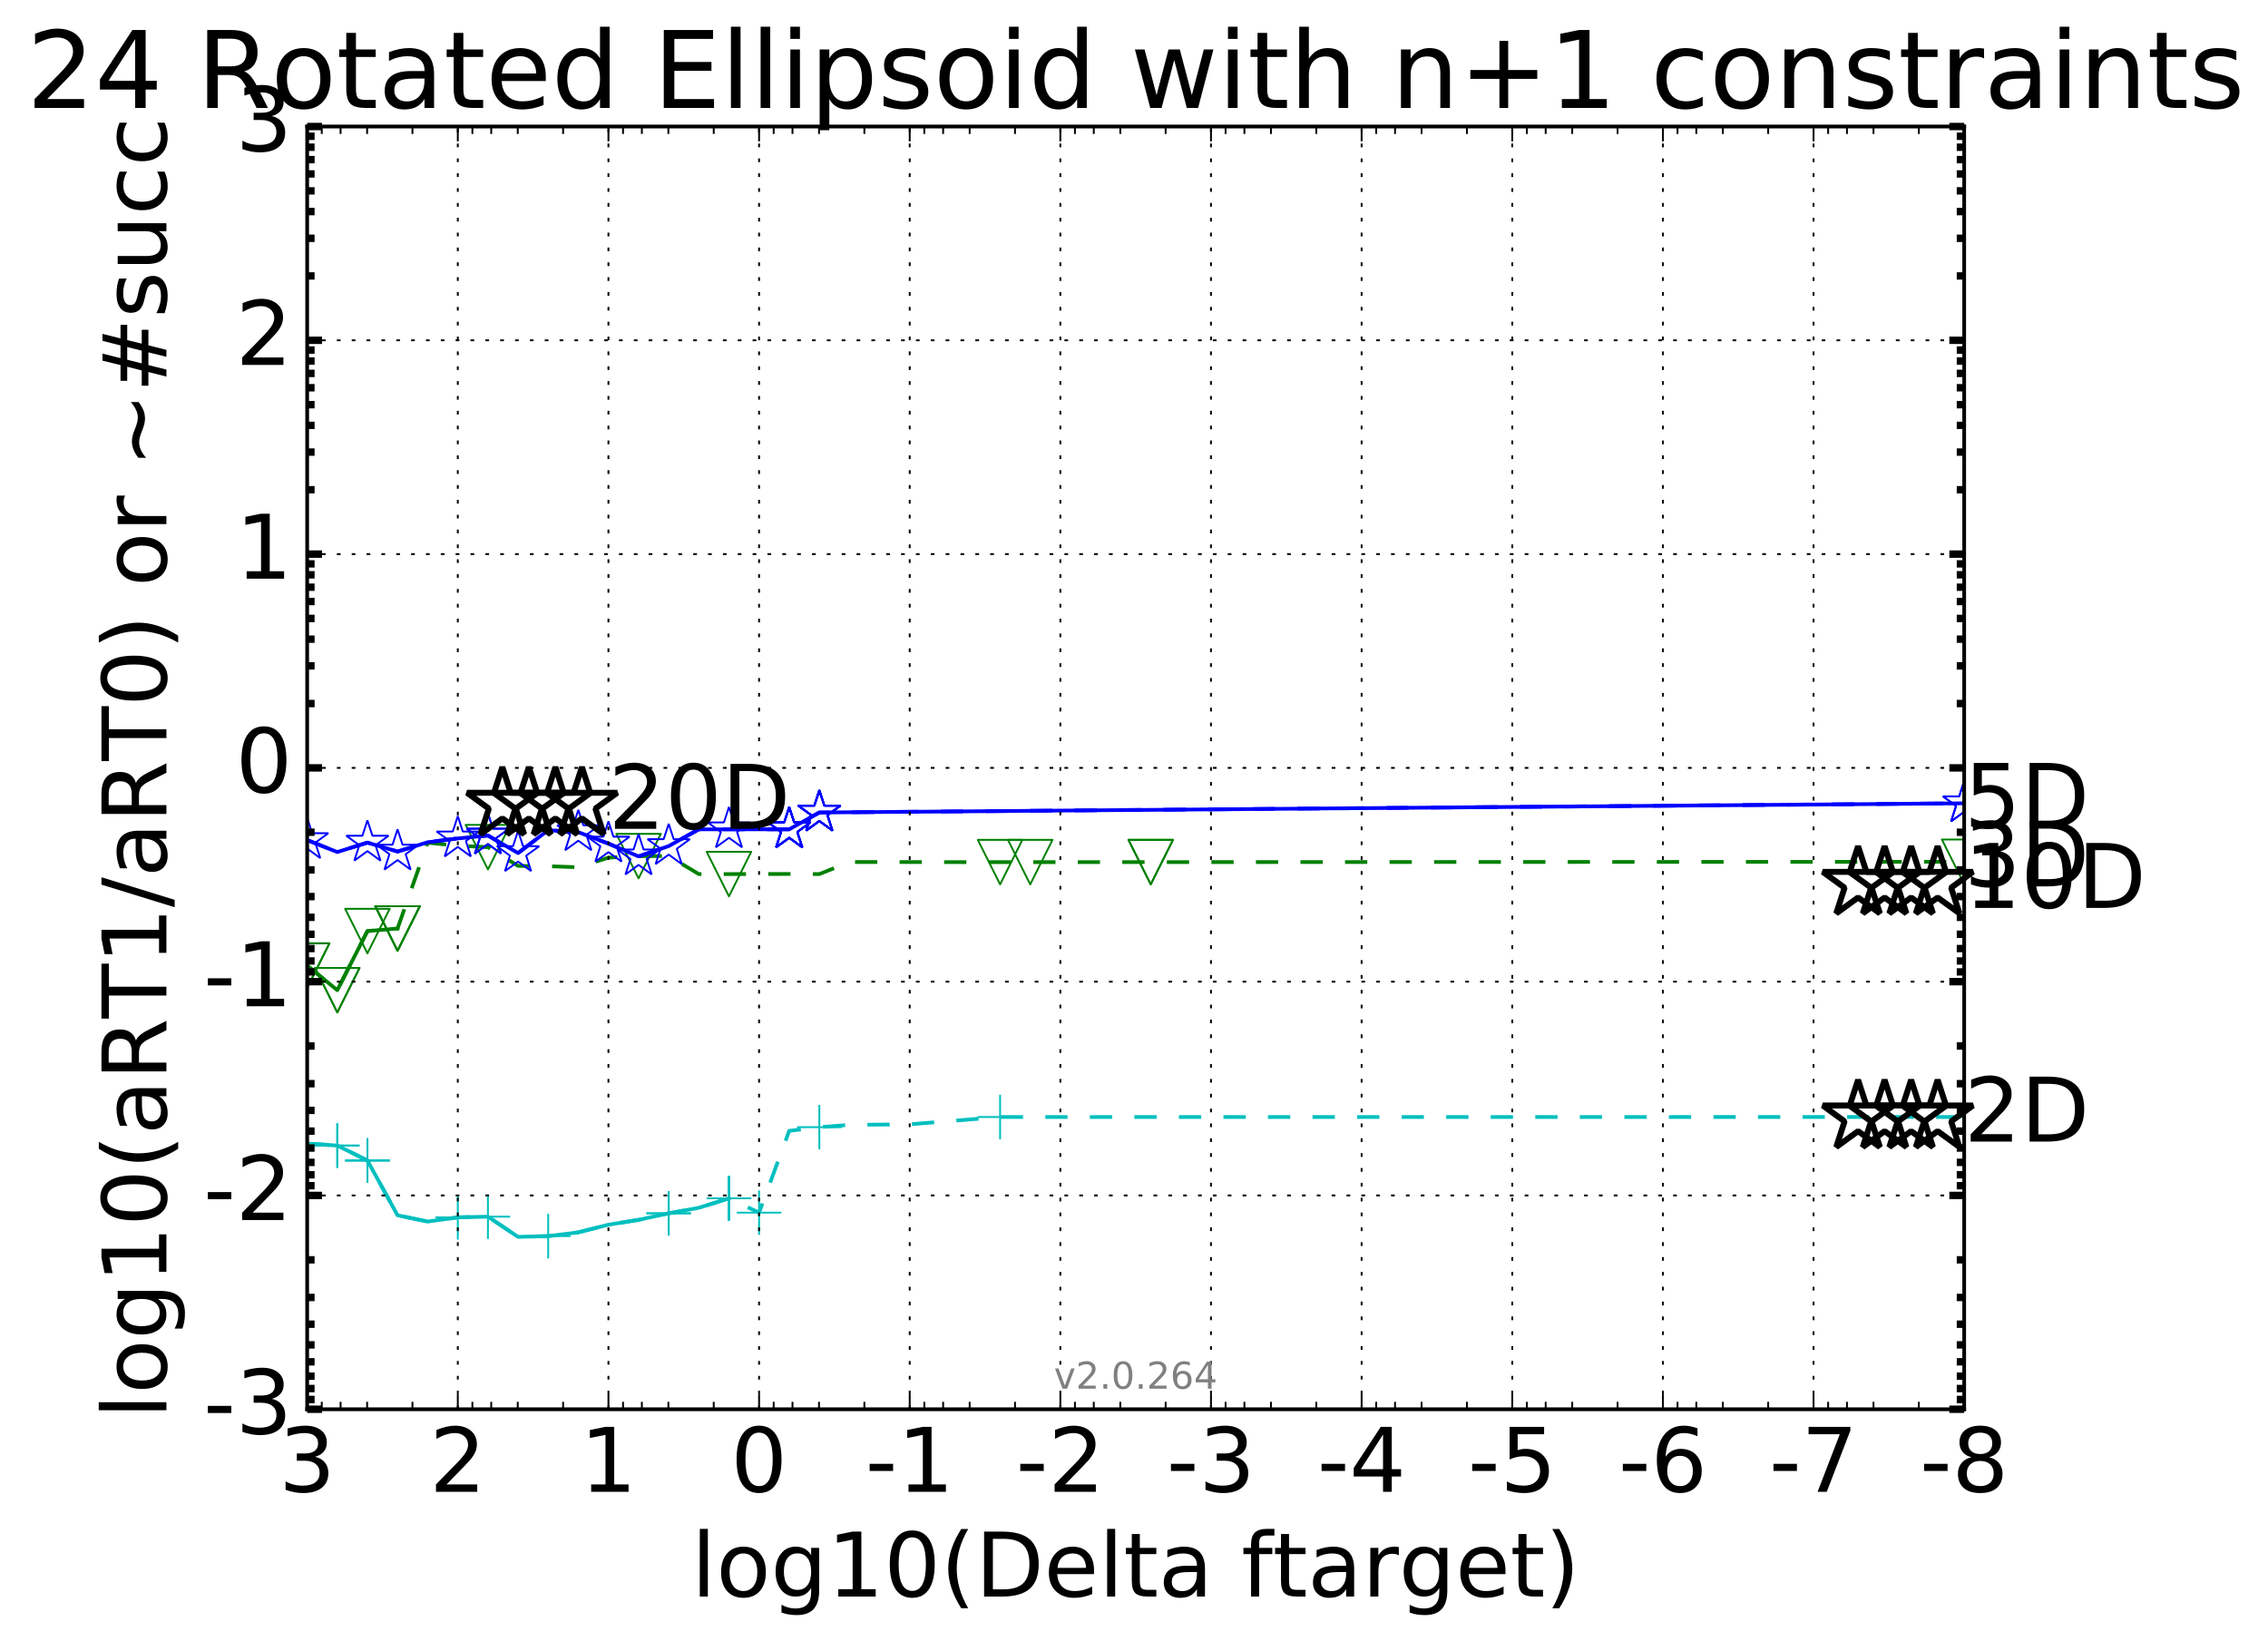 <?xml version="1.0" encoding="utf-8" standalone="no"?>
<!DOCTYPE svg PUBLIC "-//W3C//DTD SVG 1.1//EN"
  "http://www.w3.org/Graphics/SVG/1.1/DTD/svg11.dtd">
<!-- Created with matplotlib (http://matplotlib.org/) -->
<svg height="442pt" version="1.1" viewBox="0 0 611 442" width="611pt" xmlns="http://www.w3.org/2000/svg" xmlns:xlink="http://www.w3.org/1999/xlink">
 <defs>
  <style type="text/css">
*{stroke-linecap:butt;stroke-linejoin:round;stroke-miterlimit:100000;}
  </style>
 </defs>
 <g id="figure_1">
  <g id="patch_1">
   <path d="M 0 442.339 
L 611.901 442.339 
L 611.901 0 
L 0 0 
z
" style="fill:#ffffff;"/>
  </g>
  <g id="axes_1">
   <g id="patch_2">
    <path d="M 82.751 379.683 
L 529.15 379.683 
L 529.15 34.084 
L 82.751 34.084 
z
" style="fill:#ffffff;"/>
   </g>
   <g id="line2d_1">
    <path clip-path="url(#p5610959464)" d="M 82.751 308.13 
L 90.867 308.633 
L 98.983 312.67 
L 107.1 327.426 
L 115.216 329.116 
L 123.332 327.98 
L 131.449 327.794 
L 139.565 333.238 
L 147.681 333.033 
L 155.798 332.017 
L 163.914 329.954 
L 172.03 328.658 
L 180.147 326.894 
L 188.263 325.404 
L 196.38 322.852 
L 204.496 326.716 
L 212.612 304.681 
L 220.729 303.679 
L 228.845 303.067 
L 245.078 302.91 
L 269.427 300.944 
L 529.15 300.939 
" style="fill:none;stroke:#00bfbf;stroke-dasharray:6,6;stroke-dashoffset:0.0;"/>
   </g>
   <g id="line2d_2">
    <defs>
     <path d="M -6 0 
L 6 0 
M 0 6 
L 0 -6 
" id="m2ec8e152fc" style="stroke:#00bfbf;stroke-width:0.5;"/>
    </defs>
    <g clip-path="url(#p5610959464)">
     <use style="fill:none;stroke:#00bfbf;stroke-width:0.5;" x="90.867" xlink:href="#m2ec8e152fc" y="308.633"/>
     <use style="fill:none;stroke:#00bfbf;stroke-width:0.5;" x="98.983" xlink:href="#m2ec8e152fc" y="312.67"/>
     <use style="fill:none;stroke:#00bfbf;stroke-width:0.5;" x="98.983" xlink:href="#m2ec8e152fc" y="312.67"/>
     <use style="fill:none;stroke:#00bfbf;stroke-width:0.5;" x="131.449" xlink:href="#m2ec8e152fc" y="327.794"/>
     <use style="fill:none;stroke:#00bfbf;stroke-width:0.5;" x="147.681" xlink:href="#m2ec8e152fc" y="333.033"/>
     <use style="fill:none;stroke:#00bfbf;stroke-width:0.5;" x="180.147" xlink:href="#m2ec8e152fc" y="326.894"/>
     <use style="fill:none;stroke:#00bfbf;stroke-width:0.5;" x="196.38" xlink:href="#m2ec8e152fc" y="322.852"/>
     <use style="fill:none;stroke:#00bfbf;stroke-width:0.5;" x="196.38" xlink:href="#m2ec8e152fc" y="322.852"/>
     <use style="fill:none;stroke:#00bfbf;stroke-width:0.5;" x="196.38" xlink:href="#m2ec8e152fc" y="322.852"/>
     <use style="fill:none;stroke:#00bfbf;stroke-width:0.5;" x="204.496" xlink:href="#m2ec8e152fc" y="326.716"/>
     <use style="fill:none;stroke:#00bfbf;stroke-width:0.5;" x="220.729" xlink:href="#m2ec8e152fc" y="303.679"/>
     <use style="fill:none;stroke:#00bfbf;stroke-width:0.5;" x="269.427" xlink:href="#m2ec8e152fc" y="300.944"/>
     <use style="fill:none;stroke:#00bfbf;stroke-width:0.5;" x="529.15" xlink:href="#m2ec8e152fc" y="300.939"/>
    </g>
   </g>
   <g id="line2d_3"/>
   <g id="line2d_4">
    <path clip-path="url(#p5610959464)" d="M 82.751 308.13 
L 90.867 308.633 
L 98.983 312.67 
L 107.1 327.426 
L 115.216 329.116 
L 123.332 327.98 
L 131.449 327.794 
L 139.565 333.238 
L 147.681 333.033 
L 155.798 332.017 
L 163.914 329.954 
L 172.03 328.658 
L 180.147 326.894 
L 188.263 325.404 
L 196.38 322.852 
" style="fill:none;stroke:#00bfbf;stroke-linecap:square;"/>
   </g>
   <g id="line2d_5">
    <g clip-path="url(#p5610959464)">
     <use style="fill:none;stroke:#00bfbf;stroke-width:0.5;" x="90.867" xlink:href="#m2ec8e152fc" y="308.633"/>
     <use style="fill:none;stroke:#00bfbf;stroke-width:0.5;" x="98.983" xlink:href="#m2ec8e152fc" y="312.67"/>
     <use style="fill:none;stroke:#00bfbf;stroke-width:0.5;" x="123.332" xlink:href="#m2ec8e152fc" y="327.98"/>
     <use style="fill:none;stroke:#00bfbf;stroke-width:0.5;" x="180.147" xlink:href="#m2ec8e152fc" y="326.894"/>
     <use style="fill:none;stroke:#00bfbf;stroke-width:0.5;" x="196.38" xlink:href="#m2ec8e152fc" y="322.852"/>
    </g>
   </g>
   <g id="line2d_6">
    <path clip-path="url(#p5610959464)" d="M 82.751 260.151 
L 90.867 266.776 
L 98.983 250.848 
L 107.1 250.156 
L 115.216 227.052 
L 123.332 227.843 
L 131.449 228.242 
L 139.565 233.296 
L 147.681 233.378 
L 155.798 233.653 
L 163.914 231.062 
L 172.03 230.656 
L 180.147 230.634 
L 188.263 235.498 
L 196.38 235.493 
L 212.612 235.464 
L 220.729 235.493 
L 228.845 232.242 
L 245.078 232.251 
L 261.31 232.278 
L 269.427 232.277 
L 277.543 232.276 
L 310.009 232.271 
L 529.15 232.185 
" style="fill:none;stroke:#008000;stroke-dasharray:6,6;stroke-dashoffset:0.0;"/>
   </g>
   <g id="line2d_7">
    <defs>
     <path d="M -0 6 
L 6 -6 
L -6 -6 
z
" id="m5fed3f45ac" style="stroke:#008000;stroke-linejoin:miter;stroke-width:0.5;"/>
    </defs>
    <g clip-path="url(#p5610959464)">
     <use style="fill:none;stroke:#008000;stroke-linejoin:miter;stroke-width:0.5;" x="82.751" xlink:href="#m5fed3f45ac" y="260.151"/>
     <use style="fill:none;stroke:#008000;stroke-linejoin:miter;stroke-width:0.5;" x="90.867" xlink:href="#m5fed3f45ac" y="266.776"/>
     <use style="fill:none;stroke:#008000;stroke-linejoin:miter;stroke-width:0.5;" x="98.983" xlink:href="#m5fed3f45ac" y="250.848"/>
     <use style="fill:none;stroke:#008000;stroke-linejoin:miter;stroke-width:0.5;" x="107.1" xlink:href="#m5fed3f45ac" y="250.156"/>
     <use style="fill:none;stroke:#008000;stroke-linejoin:miter;stroke-width:0.5;" x="107.1" xlink:href="#m5fed3f45ac" y="250.156"/>
     <use style="fill:none;stroke:#008000;stroke-linejoin:miter;stroke-width:0.5;" x="131.449" xlink:href="#m5fed3f45ac" y="228.242"/>
     <use style="fill:none;stroke:#008000;stroke-linejoin:miter;stroke-width:0.5;" x="172.03" xlink:href="#m5fed3f45ac" y="230.656"/>
     <use style="fill:none;stroke:#008000;stroke-linejoin:miter;stroke-width:0.5;" x="196.38" xlink:href="#m5fed3f45ac" y="235.493"/>
     <use style="fill:none;stroke:#008000;stroke-linejoin:miter;stroke-width:0.5;" x="269.427" xlink:href="#m5fed3f45ac" y="232.277"/>
     <use style="fill:none;stroke:#008000;stroke-linejoin:miter;stroke-width:0.5;" x="277.543" xlink:href="#m5fed3f45ac" y="232.276"/>
     <use style="fill:none;stroke:#008000;stroke-linejoin:miter;stroke-width:0.5;" x="310.009" xlink:href="#m5fed3f45ac" y="232.271"/>
     <use style="fill:none;stroke:#008000;stroke-linejoin:miter;stroke-width:0.5;" x="310.009" xlink:href="#m5fed3f45ac" y="232.271"/>
     <use style="fill:none;stroke:#008000;stroke-linejoin:miter;stroke-width:0.5;" x="529.15" xlink:href="#m5fed3f45ac" y="232.185"/>
    </g>
   </g>
   <g id="line2d_8"/>
   <g id="line2d_9">
    <path clip-path="url(#p5610959464)" d="M 82.751 260.151 
L 90.867 266.776 
L 98.983 250.848 
L 107.1 250.156 
" style="fill:none;stroke:#008000;stroke-linecap:square;"/>
   </g>
   <g id="line2d_10">
    <g clip-path="url(#p5610959464)">
     <use style="fill:none;stroke:#008000;stroke-linejoin:miter;stroke-width:0.5;" x="82.751" xlink:href="#m5fed3f45ac" y="260.151"/>
     <use style="fill:none;stroke:#008000;stroke-linejoin:miter;stroke-width:0.5;" x="90.867" xlink:href="#m5fed3f45ac" y="266.776"/>
     <use style="fill:none;stroke:#008000;stroke-linejoin:miter;stroke-width:0.5;" x="107.1" xlink:href="#m5fed3f45ac" y="250.156"/>
    </g>
   </g>
   <g id="line2d_11">
    <path clip-path="url(#p5610959464)" d="M 82.751 226.333 
L 90.867 229.555 
L 98.983 227.016 
L 107.1 229.429 
L 115.216 226.918 
L 123.332 225.886 
L 131.449 225.11 
L 139.565 229.829 
L 147.681 223.671 
L 155.798 224.203 
L 163.914 227.284 
L 172.03 230.73 
L 180.147 227.954 
L 188.263 223.434 
L 196.38 223.434 
L 212.612 223.43 
L 220.729 218.904 
L 529.15 216.428 
" style="fill:none;stroke:#0000ff;stroke-dasharray:6,6;stroke-dashoffset:0.0;"/>
   </g>
   <g id="line2d_12">
    <defs>
     <path d="M 0 -6 
L -1.347 -1.854 
L -5.706 -1.854 
L -2.18 0.708 
L -3.527 4.854 
L -0 2.292 
L 3.527 4.854 
L 2.18 0.708 
L 5.706 -1.854 
L 1.347 -1.854 
z
" id="mee4f0f7af9" style="stroke:#0000ff;stroke-linejoin:bevel;stroke-width:0.5;"/>
    </defs>
    <g clip-path="url(#p5610959464)">
     <use style="fill:none;stroke:#0000ff;stroke-linejoin:bevel;stroke-width:0.5;" x="98.983" xlink:href="#mee4f0f7af9" y="227.016"/>
     <use style="fill:none;stroke:#0000ff;stroke-linejoin:bevel;stroke-width:0.5;" x="123.332" xlink:href="#mee4f0f7af9" y="225.886"/>
     <use style="fill:none;stroke:#0000ff;stroke-linejoin:bevel;stroke-width:0.5;" x="131.449" xlink:href="#mee4f0f7af9" y="225.11"/>
     <use style="fill:none;stroke:#0000ff;stroke-linejoin:bevel;stroke-width:0.5;" x="155.798" xlink:href="#mee4f0f7af9" y="224.203"/>
     <use style="fill:none;stroke:#0000ff;stroke-linejoin:bevel;stroke-width:0.5;" x="172.03" xlink:href="#mee4f0f7af9" y="230.73"/>
     <use style="fill:none;stroke:#0000ff;stroke-linejoin:bevel;stroke-width:0.5;" x="196.38" xlink:href="#mee4f0f7af9" y="223.434"/>
     <use style="fill:none;stroke:#0000ff;stroke-linejoin:bevel;stroke-width:0.5;" x="212.612" xlink:href="#mee4f0f7af9" y="223.43"/>
     <use style="fill:none;stroke:#0000ff;stroke-linejoin:bevel;stroke-width:0.5;" x="212.612" xlink:href="#mee4f0f7af9" y="223.43"/>
     <use style="fill:none;stroke:#0000ff;stroke-linejoin:bevel;stroke-width:0.5;" x="212.612" xlink:href="#mee4f0f7af9" y="223.43"/>
     <use style="fill:none;stroke:#0000ff;stroke-linejoin:bevel;stroke-width:0.5;" x="220.729" xlink:href="#mee4f0f7af9" y="218.904"/>
     <use style="fill:none;stroke:#0000ff;stroke-linejoin:bevel;stroke-width:0.5;" x="220.729" xlink:href="#mee4f0f7af9" y="218.904"/>
     <use style="fill:none;stroke:#0000ff;stroke-linejoin:bevel;stroke-width:0.5;" x="220.729" xlink:href="#mee4f0f7af9" y="218.904"/>
     <use style="fill:none;stroke:#0000ff;stroke-linejoin:bevel;stroke-width:0.5;" x="529.15" xlink:href="#mee4f0f7af9" y="216.428"/>
    </g>
   </g>
   <g id="line2d_13"/>
   <g id="line2d_14">
    <path clip-path="url(#p5610959464)" d="M 82.751 226.333 
L 90.867 229.555 
L 98.983 227.016 
L 107.1 229.429 
L 115.216 226.918 
L 123.332 225.886 
L 131.449 225.11 
L 139.565 229.829 
L 147.681 223.671 
L 155.798 224.203 
L 163.914 227.284 
L 172.03 230.73 
L 180.147 227.954 
L 188.263 223.434 
L 196.38 223.434 
L 212.612 223.43 
L 220.729 218.904 
L 529.15 216.428 
" style="fill:none;stroke:#0000ff;stroke-linecap:square;"/>
   </g>
   <g id="line2d_15">
    <g clip-path="url(#p5610959464)">
     <use style="fill:none;stroke:#0000ff;stroke-linejoin:bevel;stroke-width:0.5;" x="82.751" xlink:href="#mee4f0f7af9" y="226.333"/>
     <use style="fill:none;stroke:#0000ff;stroke-linejoin:bevel;stroke-width:0.5;" x="107.1" xlink:href="#mee4f0f7af9" y="229.429"/>
     <use style="fill:none;stroke:#0000ff;stroke-linejoin:bevel;stroke-width:0.5;" x="131.449" xlink:href="#mee4f0f7af9" y="225.11"/>
     <use style="fill:none;stroke:#0000ff;stroke-linejoin:bevel;stroke-width:0.5;" x="139.565" xlink:href="#mee4f0f7af9" y="229.829"/>
     <use style="fill:none;stroke:#0000ff;stroke-linejoin:bevel;stroke-width:0.5;" x="163.914" xlink:href="#mee4f0f7af9" y="227.284"/>
     <use style="fill:none;stroke:#0000ff;stroke-linejoin:bevel;stroke-width:0.5;" x="180.147" xlink:href="#mee4f0f7af9" y="227.954"/>
     <use style="fill:none;stroke:#0000ff;stroke-linejoin:bevel;stroke-width:0.5;" x="212.612" xlink:href="#mee4f0f7af9" y="223.43"/>
     <use style="fill:none;stroke:#0000ff;stroke-linejoin:bevel;stroke-width:0.5;" x="212.612" xlink:href="#mee4f0f7af9" y="223.43"/>
     <use style="fill:none;stroke:#0000ff;stroke-linejoin:bevel;stroke-width:0.5;" x="212.612" xlink:href="#mee4f0f7af9" y="223.43"/>
     <use style="fill:none;stroke:#0000ff;stroke-linejoin:bevel;stroke-width:0.5;" x="220.729" xlink:href="#mee4f0f7af9" y="218.904"/>
     <use style="fill:none;stroke:#0000ff;stroke-linejoin:bevel;stroke-width:0.5;" x="220.729" xlink:href="#mee4f0f7af9" y="218.904"/>
     <use style="fill:none;stroke:#0000ff;stroke-linejoin:bevel;stroke-width:0.5;" x="220.729" xlink:href="#mee4f0f7af9" y="218.904"/>
     <use style="fill:none;stroke:#0000ff;stroke-linejoin:bevel;stroke-width:0.5;" x="529.15" xlink:href="#mee4f0f7af9" y="216.428"/>
    </g>
   </g>
   <g id="line2d_16"/>
   <g id="line2d_17"/>
   <g id="line2d_18"/>
   <g id="line2d_19"/>
   <g id="patch_3">
    <path d="M 82.751 34.084 
L 529.15 34.084 
" style="fill:none;stroke:#000000;stroke-linecap:square;stroke-linejoin:miter;"/>
   </g>
   <g id="patch_4">
    <path d="M 529.15 379.683 
L 529.15 34.084 
" style="fill:none;stroke:#000000;stroke-linecap:square;stroke-linejoin:miter;"/>
   </g>
   <g id="patch_5">
    <path d="M 82.751 379.683 
L 529.15 379.683 
" style="fill:none;stroke:#000000;stroke-linecap:square;stroke-linejoin:miter;"/>
   </g>
   <g id="patch_6">
    <path d="M 82.751 379.683 
L 82.751 34.084 
" style="fill:none;stroke:#000000;stroke-linecap:square;stroke-linejoin:miter;"/>
   </g>
   <g id="matplotlib.axis_1">
    <g id="xtick_1">
     <g id="line2d_20">
      <path clip-path="url(#p5610959464)" d="M 529.15 379.683 
L 529.15 34.084 
" style="fill:none;stroke:#000000;stroke-dasharray:1,3;stroke-dashoffset:0.0;stroke-width:0.5;"/>
     </g>
     <g id="line2d_21">
      <defs>
       <path d="M 0 0 
L 0 -4 
" id="mb0ea7afe9c" style="stroke:#000000;stroke-width:0.5;"/>
      </defs>
      <g>
       <use style="stroke:#000000;stroke-width:0.5;" x="529.15" xlink:href="#mb0ea7afe9c" y="379.683"/>
      </g>
     </g>
     <g id="line2d_22">
      <defs>
       <path d="M 0 0 
L 0 4 
" id="m874727074f" style="stroke:#000000;stroke-width:0.5;"/>
      </defs>
      <g>
       <use style="stroke:#000000;stroke-width:0.5;" x="529.15" xlink:href="#m874727074f" y="34.084"/>
      </g>
     </g>
     <g id="text_1">
      <!-- -8 -->
      <defs>
       <path d="M 31.781 34.625 
Q 24.75 34.625 20.719 30.859 
Q 16.703 27.094 16.703 20.516 
Q 16.703 13.922 20.719 10.156 
Q 24.75 6.391 31.781 6.391 
Q 38.812 6.391 42.859 10.172 
Q 46.922 13.969 46.922 20.516 
Q 46.922 27.094 42.891 30.859 
Q 38.875 34.625 31.781 34.625 
M 21.922 38.812 
Q 15.578 40.375 12.031 44.719 
Q 8.5 49.078 8.5 55.328 
Q 8.5 64.062 14.719 69.141 
Q 20.953 74.219 31.781 74.219 
Q 42.672 74.219 48.875 69.141 
Q 55.078 64.062 55.078 55.328 
Q 55.078 49.078 51.531 44.719 
Q 48 40.375 41.703 38.812 
Q 48.828 37.156 52.797 32.312 
Q 56.781 27.484 56.781 20.516 
Q 56.781 9.906 50.312 4.234 
Q 43.844 -1.422 31.781 -1.422 
Q 19.734 -1.422 13.25 4.234 
Q 6.781 9.906 6.781 20.516 
Q 6.781 27.484 10.781 32.312 
Q 14.797 37.156 21.922 38.812 
M 18.312 54.391 
Q 18.312 48.734 21.844 45.562 
Q 25.391 42.391 31.781 42.391 
Q 38.141 42.391 41.719 45.562 
Q 45.312 48.734 45.312 54.391 
Q 45.312 60.062 41.719 63.234 
Q 38.141 66.406 31.781 66.406 
Q 25.391 66.406 21.844 63.234 
Q 18.312 60.062 18.312 54.391 
" id="BitstreamVeraSans-Roman-38"/>
       <path d="M 4.891 31.391 
L 31.203 31.391 
L 31.203 23.391 
L 4.891 23.391 
z
" id="BitstreamVeraSans-Roman-2d"/>
      </defs>
      <g transform="translate(517.186 401.92)scale(0.24 -0.24)">
       <use xlink:href="#BitstreamVeraSans-Roman-2d"/>
       <use x="36.084" xlink:href="#BitstreamVeraSans-Roman-38"/>
      </g>
     </g>
    </g>
    <g id="xtick_2">
     <g id="line2d_23">
      <path clip-path="url(#p5610959464)" d="M 488.569 379.683 
L 488.569 34.084 
" style="fill:none;stroke:#000000;stroke-dasharray:1,3;stroke-dashoffset:0.0;stroke-width:0.5;"/>
     </g>
     <g id="line2d_24">
      <g>
       <use style="stroke:#000000;stroke-width:0.5;" x="488.569" xlink:href="#mb0ea7afe9c" y="379.683"/>
      </g>
     </g>
     <g id="line2d_25">
      <g>
       <use style="stroke:#000000;stroke-width:0.5;" x="488.569" xlink:href="#m874727074f" y="34.084"/>
      </g>
     </g>
     <g id="text_2">
      <!-- -7 -->
      <defs>
       <path d="M 8.203 72.906 
L 55.078 72.906 
L 55.078 68.703 
L 28.609 0 
L 18.312 0 
L 43.219 64.594 
L 8.203 64.594 
z
" id="BitstreamVeraSans-Roman-37"/>
      </defs>
      <g transform="translate(476.604 401.92)scale(0.24 -0.24)">
       <use xlink:href="#BitstreamVeraSans-Roman-2d"/>
       <use x="36.084" xlink:href="#BitstreamVeraSans-Roman-37"/>
      </g>
     </g>
    </g>
    <g id="xtick_3">
     <g id="line2d_26">
      <path clip-path="url(#p5610959464)" d="M 447.987 379.683 
L 447.987 34.084 
" style="fill:none;stroke:#000000;stroke-dasharray:1,3;stroke-dashoffset:0.0;stroke-width:0.5;"/>
     </g>
     <g id="line2d_27">
      <g>
       <use style="stroke:#000000;stroke-width:0.5;" x="447.987" xlink:href="#mb0ea7afe9c" y="379.683"/>
      </g>
     </g>
     <g id="line2d_28">
      <g>
       <use style="stroke:#000000;stroke-width:0.5;" x="447.987" xlink:href="#m874727074f" y="34.084"/>
      </g>
     </g>
     <g id="text_3">
      <!-- -6 -->
      <defs>
       <path d="M 33.016 40.375 
Q 26.375 40.375 22.484 35.828 
Q 18.609 31.297 18.609 23.391 
Q 18.609 15.531 22.484 10.953 
Q 26.375 6.391 33.016 6.391 
Q 39.656 6.391 43.531 10.953 
Q 47.406 15.531 47.406 23.391 
Q 47.406 31.297 43.531 35.828 
Q 39.656 40.375 33.016 40.375 
M 52.594 71.297 
L 52.594 62.312 
Q 48.875 64.062 45.094 64.984 
Q 41.312 65.922 37.594 65.922 
Q 27.828 65.922 22.672 59.328 
Q 17.531 52.734 16.797 39.406 
Q 19.672 43.656 24.016 45.922 
Q 28.375 48.188 33.594 48.188 
Q 44.578 48.188 50.953 41.516 
Q 57.328 34.859 57.328 23.391 
Q 57.328 12.156 50.688 5.359 
Q 44.047 -1.422 33.016 -1.422 
Q 20.359 -1.422 13.672 8.266 
Q 6.984 17.969 6.984 36.375 
Q 6.984 53.656 15.188 63.938 
Q 23.391 74.219 37.203 74.219 
Q 40.922 74.219 44.703 73.484 
Q 48.484 72.75 52.594 71.297 
" id="BitstreamVeraSans-Roman-36"/>
      </defs>
      <g transform="translate(436.022 401.92)scale(0.24 -0.24)">
       <use xlink:href="#BitstreamVeraSans-Roman-2d"/>
       <use x="36.084" xlink:href="#BitstreamVeraSans-Roman-36"/>
      </g>
     </g>
    </g>
    <g id="xtick_4">
     <g id="line2d_29">
      <path clip-path="url(#p5610959464)" d="M 407.405 379.683 
L 407.405 34.084 
" style="fill:none;stroke:#000000;stroke-dasharray:1,3;stroke-dashoffset:0.0;stroke-width:0.5;"/>
     </g>
     <g id="line2d_30">
      <g>
       <use style="stroke:#000000;stroke-width:0.5;" x="407.405" xlink:href="#mb0ea7afe9c" y="379.683"/>
      </g>
     </g>
     <g id="line2d_31">
      <g>
       <use style="stroke:#000000;stroke-width:0.5;" x="407.405" xlink:href="#m874727074f" y="34.084"/>
      </g>
     </g>
     <g id="text_4">
      <!-- -5 -->
      <defs>
       <path d="M 10.797 72.906 
L 49.516 72.906 
L 49.516 64.594 
L 19.828 64.594 
L 19.828 46.734 
Q 21.969 47.469 24.109 47.828 
Q 26.266 48.188 28.422 48.188 
Q 40.625 48.188 47.75 41.5 
Q 54.891 34.812 54.891 23.391 
Q 54.891 11.625 47.562 5.094 
Q 40.234 -1.422 26.906 -1.422 
Q 22.312 -1.422 17.547 -0.641 
Q 12.797 0.141 7.719 1.703 
L 7.719 11.625 
Q 12.109 9.234 16.797 8.062 
Q 21.484 6.891 26.703 6.891 
Q 35.156 6.891 40.078 11.328 
Q 45.016 15.766 45.016 23.391 
Q 45.016 31 40.078 35.438 
Q 35.156 39.891 26.703 39.891 
Q 22.75 39.891 18.812 39.016 
Q 14.891 38.141 10.797 36.281 
z
" id="BitstreamVeraSans-Roman-35"/>
      </defs>
      <g transform="translate(395.441 401.92)scale(0.24 -0.24)">
       <use xlink:href="#BitstreamVeraSans-Roman-2d"/>
       <use x="36.084" xlink:href="#BitstreamVeraSans-Roman-35"/>
      </g>
     </g>
    </g>
    <g id="xtick_5">
     <g id="line2d_32">
      <path clip-path="url(#p5610959464)" d="M 366.823 379.683 
L 366.823 34.084 
" style="fill:none;stroke:#000000;stroke-dasharray:1,3;stroke-dashoffset:0.0;stroke-width:0.5;"/>
     </g>
     <g id="line2d_33">
      <g>
       <use style="stroke:#000000;stroke-width:0.5;" x="366.823" xlink:href="#mb0ea7afe9c" y="379.683"/>
      </g>
     </g>
     <g id="line2d_34">
      <g>
       <use style="stroke:#000000;stroke-width:0.5;" x="366.823" xlink:href="#m874727074f" y="34.084"/>
      </g>
     </g>
     <g id="text_5">
      <!-- -4 -->
      <defs>
       <path d="M 37.797 64.312 
L 12.891 25.391 
L 37.797 25.391 
z
M 35.203 72.906 
L 47.609 72.906 
L 47.609 25.391 
L 58.016 25.391 
L 58.016 17.188 
L 47.609 17.188 
L 47.609 0 
L 37.797 0 
L 37.797 17.188 
L 4.891 17.188 
L 4.891 26.703 
z
" id="BitstreamVeraSans-Roman-34"/>
      </defs>
      <g transform="translate(354.859 401.92)scale(0.24 -0.24)">
       <use xlink:href="#BitstreamVeraSans-Roman-2d"/>
       <use x="36.084" xlink:href="#BitstreamVeraSans-Roman-34"/>
      </g>
     </g>
    </g>
    <g id="xtick_6">
     <g id="line2d_35">
      <path clip-path="url(#p5610959464)" d="M 326.241 379.683 
L 326.241 34.084 
" style="fill:none;stroke:#000000;stroke-dasharray:1,3;stroke-dashoffset:0.0;stroke-width:0.5;"/>
     </g>
     <g id="line2d_36">
      <g>
       <use style="stroke:#000000;stroke-width:0.5;" x="326.241" xlink:href="#mb0ea7afe9c" y="379.683"/>
      </g>
     </g>
     <g id="line2d_37">
      <g>
       <use style="stroke:#000000;stroke-width:0.5;" x="326.241" xlink:href="#m874727074f" y="34.084"/>
      </g>
     </g>
     <g id="text_6">
      <!-- -3 -->
      <defs>
       <path d="M 40.578 39.312 
Q 47.656 37.797 51.625 33 
Q 55.609 28.219 55.609 21.188 
Q 55.609 10.406 48.188 4.484 
Q 40.766 -1.422 27.094 -1.422 
Q 22.516 -1.422 17.656 -0.516 
Q 12.797 0.391 7.625 2.203 
L 7.625 11.719 
Q 11.719 9.328 16.594 8.109 
Q 21.484 6.891 26.812 6.891 
Q 36.078 6.891 40.938 10.547 
Q 45.797 14.203 45.797 21.188 
Q 45.797 27.641 41.281 31.266 
Q 36.766 34.906 28.719 34.906 
L 20.219 34.906 
L 20.219 43.016 
L 29.109 43.016 
Q 36.375 43.016 40.234 45.922 
Q 44.094 48.828 44.094 54.297 
Q 44.094 59.906 40.109 62.906 
Q 36.141 65.922 28.719 65.922 
Q 24.656 65.922 20.016 65.031 
Q 15.375 64.156 9.812 62.312 
L 9.812 71.094 
Q 15.438 72.656 20.344 73.438 
Q 25.25 74.219 29.594 74.219 
Q 40.828 74.219 47.359 69.109 
Q 53.906 64.016 53.906 55.328 
Q 53.906 49.266 50.438 45.094 
Q 46.969 40.922 40.578 39.312 
" id="BitstreamVeraSans-Roman-33"/>
      </defs>
      <g transform="translate(314.277 401.92)scale(0.24 -0.24)">
       <use xlink:href="#BitstreamVeraSans-Roman-2d"/>
       <use x="36.084" xlink:href="#BitstreamVeraSans-Roman-33"/>
      </g>
     </g>
    </g>
    <g id="xtick_7">
     <g id="line2d_38">
      <path clip-path="url(#p5610959464)" d="M 285.66 379.683 
L 285.66 34.084 
" style="fill:none;stroke:#000000;stroke-dasharray:1,3;stroke-dashoffset:0.0;stroke-width:0.5;"/>
     </g>
     <g id="line2d_39">
      <g>
       <use style="stroke:#000000;stroke-width:0.5;" x="285.66" xlink:href="#mb0ea7afe9c" y="379.683"/>
      </g>
     </g>
     <g id="line2d_40">
      <g>
       <use style="stroke:#000000;stroke-width:0.5;" x="285.66" xlink:href="#m874727074f" y="34.084"/>
      </g>
     </g>
     <g id="text_7">
      <!-- -2 -->
      <defs>
       <path d="M 19.188 8.297 
L 53.609 8.297 
L 53.609 0 
L 7.328 0 
L 7.328 8.297 
Q 12.938 14.109 22.625 23.891 
Q 32.328 33.688 34.812 36.531 
Q 39.547 41.844 41.422 45.531 
Q 43.312 49.219 43.312 52.781 
Q 43.312 58.594 39.234 62.25 
Q 35.156 65.922 28.609 65.922 
Q 23.969 65.922 18.812 64.312 
Q 13.672 62.703 7.812 59.422 
L 7.812 69.391 
Q 13.766 71.781 18.938 73 
Q 24.125 74.219 28.422 74.219 
Q 39.75 74.219 46.484 68.547 
Q 53.219 62.891 53.219 53.422 
Q 53.219 48.922 51.531 44.891 
Q 49.859 40.875 45.406 35.406 
Q 44.188 33.984 37.641 27.219 
Q 31.109 20.453 19.188 8.297 
" id="BitstreamVeraSans-Roman-32"/>
      </defs>
      <g transform="translate(273.695 401.92)scale(0.24 -0.24)">
       <use xlink:href="#BitstreamVeraSans-Roman-2d"/>
       <use x="36.084" xlink:href="#BitstreamVeraSans-Roman-32"/>
      </g>
     </g>
    </g>
    <g id="xtick_8">
     <g id="line2d_41">
      <path clip-path="url(#p5610959464)" d="M 245.078 379.683 
L 245.078 34.084 
" style="fill:none;stroke:#000000;stroke-dasharray:1,3;stroke-dashoffset:0.0;stroke-width:0.5;"/>
     </g>
     <g id="line2d_42">
      <g>
       <use style="stroke:#000000;stroke-width:0.5;" x="245.078" xlink:href="#mb0ea7afe9c" y="379.683"/>
      </g>
     </g>
     <g id="line2d_43">
      <g>
       <use style="stroke:#000000;stroke-width:0.5;" x="245.078" xlink:href="#m874727074f" y="34.084"/>
      </g>
     </g>
     <g id="text_8">
      <!-- -1 -->
      <defs>
       <path d="M 12.406 8.297 
L 28.516 8.297 
L 28.516 63.922 
L 10.984 60.406 
L 10.984 69.391 
L 28.422 72.906 
L 38.281 72.906 
L 38.281 8.297 
L 54.391 8.297 
L 54.391 0 
L 12.406 0 
z
" id="BitstreamVeraSans-Roman-31"/>
      </defs>
      <g transform="translate(233.113 401.92)scale(0.24 -0.24)">
       <use xlink:href="#BitstreamVeraSans-Roman-2d"/>
       <use x="36.084" xlink:href="#BitstreamVeraSans-Roman-31"/>
      </g>
     </g>
    </g>
    <g id="xtick_9">
     <g id="line2d_44">
      <path clip-path="url(#p5610959464)" d="M 204.496 379.683 
L 204.496 34.084 
" style="fill:none;stroke:#000000;stroke-dasharray:1,3;stroke-dashoffset:0.0;stroke-width:0.5;"/>
     </g>
     <g id="line2d_45">
      <g>
       <use style="stroke:#000000;stroke-width:0.5;" x="204.496" xlink:href="#mb0ea7afe9c" y="379.683"/>
      </g>
     </g>
     <g id="line2d_46">
      <g>
       <use style="stroke:#000000;stroke-width:0.5;" x="204.496" xlink:href="#m874727074f" y="34.084"/>
      </g>
     </g>
     <g id="text_9">
      <!-- 0 -->
      <defs>
       <path d="M 31.781 66.406 
Q 24.172 66.406 20.328 58.906 
Q 16.5 51.422 16.5 36.375 
Q 16.5 21.391 20.328 13.891 
Q 24.172 6.391 31.781 6.391 
Q 39.453 6.391 43.281 13.891 
Q 47.125 21.391 47.125 36.375 
Q 47.125 51.422 43.281 58.906 
Q 39.453 66.406 31.781 66.406 
M 31.781 74.219 
Q 44.047 74.219 50.516 64.516 
Q 56.984 54.828 56.984 36.375 
Q 56.984 17.969 50.516 8.266 
Q 44.047 -1.422 31.781 -1.422 
Q 19.531 -1.422 13.062 8.266 
Q 6.594 17.969 6.594 36.375 
Q 6.594 54.828 13.062 64.516 
Q 19.531 74.219 31.781 74.219 
" id="BitstreamVeraSans-Roman-30"/>
      </defs>
      <g transform="translate(196.861 401.92)scale(0.24 -0.24)">
       <use xlink:href="#BitstreamVeraSans-Roman-30"/>
      </g>
     </g>
    </g>
    <g id="xtick_10">
     <g id="line2d_47">
      <path clip-path="url(#p5610959464)" d="M 163.914 379.683 
L 163.914 34.084 
" style="fill:none;stroke:#000000;stroke-dasharray:1,3;stroke-dashoffset:0.0;stroke-width:0.5;"/>
     </g>
     <g id="line2d_48">
      <g>
       <use style="stroke:#000000;stroke-width:0.5;" x="163.914" xlink:href="#mb0ea7afe9c" y="379.683"/>
      </g>
     </g>
     <g id="line2d_49">
      <g>
       <use style="stroke:#000000;stroke-width:0.5;" x="163.914" xlink:href="#m874727074f" y="34.084"/>
      </g>
     </g>
     <g id="text_10">
      <!-- 1 -->
      <g transform="translate(156.279 401.92)scale(0.24 -0.24)">
       <use xlink:href="#BitstreamVeraSans-Roman-31"/>
      </g>
     </g>
    </g>
    <g id="xtick_11">
     <g id="line2d_50">
      <path clip-path="url(#p5610959464)" d="M 123.332 379.683 
L 123.332 34.084 
" style="fill:none;stroke:#000000;stroke-dasharray:1,3;stroke-dashoffset:0.0;stroke-width:0.5;"/>
     </g>
     <g id="line2d_51">
      <g>
       <use style="stroke:#000000;stroke-width:0.5;" x="123.332" xlink:href="#mb0ea7afe9c" y="379.683"/>
      </g>
     </g>
     <g id="line2d_52">
      <g>
       <use style="stroke:#000000;stroke-width:0.5;" x="123.332" xlink:href="#m874727074f" y="34.084"/>
      </g>
     </g>
     <g id="text_11">
      <!-- 2 -->
      <g transform="translate(115.697 401.92)scale(0.24 -0.24)">
       <use xlink:href="#BitstreamVeraSans-Roman-32"/>
      </g>
     </g>
    </g>
    <g id="xtick_12">
     <g id="line2d_53">
      <path clip-path="url(#p5610959464)" d="M 82.751 379.683 
L 82.751 34.084 
" style="fill:none;stroke:#000000;stroke-dasharray:1,3;stroke-dashoffset:0.0;stroke-width:0.5;"/>
     </g>
     <g id="line2d_54">
      <g>
       <use style="stroke:#000000;stroke-width:0.5;" x="82.751" xlink:href="#mb0ea7afe9c" y="379.683"/>
      </g>
     </g>
     <g id="line2d_55">
      <g>
       <use style="stroke:#000000;stroke-width:0.5;" x="82.751" xlink:href="#m874727074f" y="34.084"/>
      </g>
     </g>
     <g id="text_12">
      <!-- 3 -->
      <g transform="translate(75.115 401.92)scale(0.24 -0.24)">
       <use xlink:href="#BitstreamVeraSans-Roman-33"/>
      </g>
     </g>
    </g>
    <g id="xtick_13">
     <g id="line2d_56">
      <defs>
       <path d="M 0 0 
L 0 -2 
" id="m3a9f2a9ceb" style="stroke:#000000;stroke-width:0.5;"/>
      </defs>
      <g>
       <use style="stroke:#000000;stroke-width:0.5;" x="516.934" xlink:href="#m3a9f2a9ceb" y="379.683"/>
      </g>
     </g>
     <g id="line2d_57">
      <defs>
       <path d="M 0 0 
L 0 2 
" id="ma579d3256f" style="stroke:#000000;stroke-width:0.5;"/>
      </defs>
      <g>
       <use style="stroke:#000000;stroke-width:0.5;" x="516.934" xlink:href="#ma579d3256f" y="34.084"/>
      </g>
     </g>
    </g>
    <g id="xtick_14">
     <g id="line2d_58">
      <g>
       <use style="stroke:#000000;stroke-width:0.5;" x="504.718" xlink:href="#m3a9f2a9ceb" y="379.683"/>
      </g>
     </g>
     <g id="line2d_59">
      <g>
       <use style="stroke:#000000;stroke-width:0.5;" x="504.718" xlink:href="#ma579d3256f" y="34.084"/>
      </g>
     </g>
    </g>
    <g id="xtick_15">
     <g id="line2d_60">
      <g>
       <use style="stroke:#000000;stroke-width:0.5;" x="497.572" xlink:href="#m3a9f2a9ceb" y="379.683"/>
      </g>
     </g>
     <g id="line2d_61">
      <g>
       <use style="stroke:#000000;stroke-width:0.5;" x="497.572" xlink:href="#ma579d3256f" y="34.084"/>
      </g>
     </g>
    </g>
    <g id="xtick_16">
     <g id="line2d_62">
      <g>
       <use style="stroke:#000000;stroke-width:0.5;" x="492.501" xlink:href="#m3a9f2a9ceb" y="379.683"/>
      </g>
     </g>
     <g id="line2d_63">
      <g>
       <use style="stroke:#000000;stroke-width:0.5;" x="492.501" xlink:href="#ma579d3256f" y="34.084"/>
      </g>
     </g>
    </g>
    <g id="xtick_17">
     <g id="line2d_64">
      <g>
       <use style="stroke:#000000;stroke-width:0.5;" x="476.352" xlink:href="#m3a9f2a9ceb" y="379.683"/>
      </g>
     </g>
     <g id="line2d_65">
      <g>
       <use style="stroke:#000000;stroke-width:0.5;" x="476.352" xlink:href="#ma579d3256f" y="34.084"/>
      </g>
     </g>
    </g>
    <g id="xtick_18">
     <g id="line2d_66">
      <g>
       <use style="stroke:#000000;stroke-width:0.5;" x="464.136" xlink:href="#m3a9f2a9ceb" y="379.683"/>
      </g>
     </g>
     <g id="line2d_67">
      <g>
       <use style="stroke:#000000;stroke-width:0.5;" x="464.136" xlink:href="#ma579d3256f" y="34.084"/>
      </g>
     </g>
    </g>
    <g id="xtick_19">
     <g id="line2d_68">
      <g>
       <use style="stroke:#000000;stroke-width:0.5;" x="456.99" xlink:href="#m3a9f2a9ceb" y="379.683"/>
      </g>
     </g>
     <g id="line2d_69">
      <g>
       <use style="stroke:#000000;stroke-width:0.5;" x="456.99" xlink:href="#ma579d3256f" y="34.084"/>
      </g>
     </g>
    </g>
    <g id="xtick_20">
     <g id="line2d_70">
      <g>
       <use style="stroke:#000000;stroke-width:0.5;" x="451.92" xlink:href="#m3a9f2a9ceb" y="379.683"/>
      </g>
     </g>
     <g id="line2d_71">
      <g>
       <use style="stroke:#000000;stroke-width:0.5;" x="451.92" xlink:href="#ma579d3256f" y="34.084"/>
      </g>
     </g>
    </g>
    <g id="xtick_21">
     <g id="line2d_72">
      <g>
       <use style="stroke:#000000;stroke-width:0.5;" x="435.771" xlink:href="#m3a9f2a9ceb" y="379.683"/>
      </g>
     </g>
     <g id="line2d_73">
      <g>
       <use style="stroke:#000000;stroke-width:0.5;" x="435.771" xlink:href="#ma579d3256f" y="34.084"/>
      </g>
     </g>
    </g>
    <g id="xtick_22">
     <g id="line2d_74">
      <g>
       <use style="stroke:#000000;stroke-width:0.5;" x="423.554" xlink:href="#m3a9f2a9ceb" y="379.683"/>
      </g>
     </g>
     <g id="line2d_75">
      <g>
       <use style="stroke:#000000;stroke-width:0.5;" x="423.554" xlink:href="#ma579d3256f" y="34.084"/>
      </g>
     </g>
    </g>
    <g id="xtick_23">
     <g id="line2d_76">
      <g>
       <use style="stroke:#000000;stroke-width:0.5;" x="416.408" xlink:href="#m3a9f2a9ceb" y="379.683"/>
      </g>
     </g>
     <g id="line2d_77">
      <g>
       <use style="stroke:#000000;stroke-width:0.5;" x="416.408" xlink:href="#ma579d3256f" y="34.084"/>
      </g>
     </g>
    </g>
    <g id="xtick_24">
     <g id="line2d_78">
      <g>
       <use style="stroke:#000000;stroke-width:0.5;" x="411.338" xlink:href="#m3a9f2a9ceb" y="379.683"/>
      </g>
     </g>
     <g id="line2d_79">
      <g>
       <use style="stroke:#000000;stroke-width:0.5;" x="411.338" xlink:href="#ma579d3256f" y="34.084"/>
      </g>
     </g>
    </g>
    <g id="xtick_25">
     <g id="line2d_80">
      <g>
       <use style="stroke:#000000;stroke-width:0.5;" x="395.189" xlink:href="#m3a9f2a9ceb" y="379.683"/>
      </g>
     </g>
     <g id="line2d_81">
      <g>
       <use style="stroke:#000000;stroke-width:0.5;" x="395.189" xlink:href="#ma579d3256f" y="34.084"/>
      </g>
     </g>
    </g>
    <g id="xtick_26">
     <g id="line2d_82">
      <g>
       <use style="stroke:#000000;stroke-width:0.5;" x="382.972" xlink:href="#m3a9f2a9ceb" y="379.683"/>
      </g>
     </g>
     <g id="line2d_83">
      <g>
       <use style="stroke:#000000;stroke-width:0.5;" x="382.972" xlink:href="#ma579d3256f" y="34.084"/>
      </g>
     </g>
    </g>
    <g id="xtick_27">
     <g id="line2d_84">
      <g>
       <use style="stroke:#000000;stroke-width:0.5;" x="375.826" xlink:href="#m3a9f2a9ceb" y="379.683"/>
      </g>
     </g>
     <g id="line2d_85">
      <g>
       <use style="stroke:#000000;stroke-width:0.5;" x="375.826" xlink:href="#ma579d3256f" y="34.084"/>
      </g>
     </g>
    </g>
    <g id="xtick_28">
     <g id="line2d_86">
      <g>
       <use style="stroke:#000000;stroke-width:0.5;" x="370.756" xlink:href="#m3a9f2a9ceb" y="379.683"/>
      </g>
     </g>
     <g id="line2d_87">
      <g>
       <use style="stroke:#000000;stroke-width:0.5;" x="370.756" xlink:href="#ma579d3256f" y="34.084"/>
      </g>
     </g>
    </g>
    <g id="xtick_29">
     <g id="line2d_88">
      <g>
       <use style="stroke:#000000;stroke-width:0.5;" x="354.607" xlink:href="#m3a9f2a9ceb" y="379.683"/>
      </g>
     </g>
     <g id="line2d_89">
      <g>
       <use style="stroke:#000000;stroke-width:0.5;" x="354.607" xlink:href="#ma579d3256f" y="34.084"/>
      </g>
     </g>
    </g>
    <g id="xtick_30">
     <g id="line2d_90">
      <g>
       <use style="stroke:#000000;stroke-width:0.5;" x="342.391" xlink:href="#m3a9f2a9ceb" y="379.683"/>
      </g>
     </g>
     <g id="line2d_91">
      <g>
       <use style="stroke:#000000;stroke-width:0.5;" x="342.391" xlink:href="#ma579d3256f" y="34.084"/>
      </g>
     </g>
    </g>
    <g id="xtick_31">
     <g id="line2d_92">
      <g>
       <use style="stroke:#000000;stroke-width:0.5;" x="335.244" xlink:href="#m3a9f2a9ceb" y="379.683"/>
      </g>
     </g>
     <g id="line2d_93">
      <g>
       <use style="stroke:#000000;stroke-width:0.5;" x="335.244" xlink:href="#ma579d3256f" y="34.084"/>
      </g>
     </g>
    </g>
    <g id="xtick_32">
     <g id="line2d_94">
      <g>
       <use style="stroke:#000000;stroke-width:0.5;" x="330.174" xlink:href="#m3a9f2a9ceb" y="379.683"/>
      </g>
     </g>
     <g id="line2d_95">
      <g>
       <use style="stroke:#000000;stroke-width:0.5;" x="330.174" xlink:href="#ma579d3256f" y="34.084"/>
      </g>
     </g>
    </g>
    <g id="xtick_33">
     <g id="line2d_96">
      <g>
       <use style="stroke:#000000;stroke-width:0.5;" x="314.025" xlink:href="#m3a9f2a9ceb" y="379.683"/>
      </g>
     </g>
     <g id="line2d_97">
      <g>
       <use style="stroke:#000000;stroke-width:0.5;" x="314.025" xlink:href="#ma579d3256f" y="34.084"/>
      </g>
     </g>
    </g>
    <g id="xtick_34">
     <g id="line2d_98">
      <g>
       <use style="stroke:#000000;stroke-width:0.5;" x="301.809" xlink:href="#m3a9f2a9ceb" y="379.683"/>
      </g>
     </g>
     <g id="line2d_99">
      <g>
       <use style="stroke:#000000;stroke-width:0.5;" x="301.809" xlink:href="#ma579d3256f" y="34.084"/>
      </g>
     </g>
    </g>
    <g id="xtick_35">
     <g id="line2d_100">
      <g>
       <use style="stroke:#000000;stroke-width:0.5;" x="294.663" xlink:href="#m3a9f2a9ceb" y="379.683"/>
      </g>
     </g>
     <g id="line2d_101">
      <g>
       <use style="stroke:#000000;stroke-width:0.5;" x="294.663" xlink:href="#ma579d3256f" y="34.084"/>
      </g>
     </g>
    </g>
    <g id="xtick_36">
     <g id="line2d_102">
      <g>
       <use style="stroke:#000000;stroke-width:0.5;" x="289.592" xlink:href="#m3a9f2a9ceb" y="379.683"/>
      </g>
     </g>
     <g id="line2d_103">
      <g>
       <use style="stroke:#000000;stroke-width:0.5;" x="289.592" xlink:href="#ma579d3256f" y="34.084"/>
      </g>
     </g>
    </g>
    <g id="xtick_37">
     <g id="line2d_104">
      <g>
       <use style="stroke:#000000;stroke-width:0.5;" x="273.443" xlink:href="#m3a9f2a9ceb" y="379.683"/>
      </g>
     </g>
     <g id="line2d_105">
      <g>
       <use style="stroke:#000000;stroke-width:0.5;" x="273.443" xlink:href="#ma579d3256f" y="34.084"/>
      </g>
     </g>
    </g>
    <g id="xtick_38">
     <g id="line2d_106">
      <g>
       <use style="stroke:#000000;stroke-width:0.5;" x="261.227" xlink:href="#m3a9f2a9ceb" y="379.683"/>
      </g>
     </g>
     <g id="line2d_107">
      <g>
       <use style="stroke:#000000;stroke-width:0.5;" x="261.227" xlink:href="#ma579d3256f" y="34.084"/>
      </g>
     </g>
    </g>
    <g id="xtick_39">
     <g id="line2d_108">
      <g>
       <use style="stroke:#000000;stroke-width:0.5;" x="254.081" xlink:href="#m3a9f2a9ceb" y="379.683"/>
      </g>
     </g>
     <g id="line2d_109">
      <g>
       <use style="stroke:#000000;stroke-width:0.5;" x="254.081" xlink:href="#ma579d3256f" y="34.084"/>
      </g>
     </g>
    </g>
    <g id="xtick_40">
     <g id="line2d_110">
      <g>
       <use style="stroke:#000000;stroke-width:0.5;" x="249.011" xlink:href="#m3a9f2a9ceb" y="379.683"/>
      </g>
     </g>
     <g id="line2d_111">
      <g>
       <use style="stroke:#000000;stroke-width:0.5;" x="249.011" xlink:href="#ma579d3256f" y="34.084"/>
      </g>
     </g>
    </g>
    <g id="xtick_41">
     <g id="line2d_112">
      <g>
       <use style="stroke:#000000;stroke-width:0.5;" x="232.861" xlink:href="#m3a9f2a9ceb" y="379.683"/>
      </g>
     </g>
     <g id="line2d_113">
      <g>
       <use style="stroke:#000000;stroke-width:0.5;" x="232.861" xlink:href="#ma579d3256f" y="34.084"/>
      </g>
     </g>
    </g>
    <g id="xtick_42">
     <g id="line2d_114">
      <g>
       <use style="stroke:#000000;stroke-width:0.5;" x="220.645" xlink:href="#m3a9f2a9ceb" y="379.683"/>
      </g>
     </g>
     <g id="line2d_115">
      <g>
       <use style="stroke:#000000;stroke-width:0.5;" x="220.645" xlink:href="#ma579d3256f" y="34.084"/>
      </g>
     </g>
    </g>
    <g id="xtick_43">
     <g id="line2d_116">
      <g>
       <use style="stroke:#000000;stroke-width:0.5;" x="213.499" xlink:href="#m3a9f2a9ceb" y="379.683"/>
      </g>
     </g>
     <g id="line2d_117">
      <g>
       <use style="stroke:#000000;stroke-width:0.5;" x="213.499" xlink:href="#ma579d3256f" y="34.084"/>
      </g>
     </g>
    </g>
    <g id="xtick_44">
     <g id="line2d_118">
      <g>
       <use style="stroke:#000000;stroke-width:0.5;" x="208.429" xlink:href="#m3a9f2a9ceb" y="379.683"/>
      </g>
     </g>
     <g id="line2d_119">
      <g>
       <use style="stroke:#000000;stroke-width:0.5;" x="208.429" xlink:href="#ma579d3256f" y="34.084"/>
      </g>
     </g>
    </g>
    <g id="xtick_45">
     <g id="line2d_120">
      <g>
       <use style="stroke:#000000;stroke-width:0.5;" x="192.28" xlink:href="#m3a9f2a9ceb" y="379.683"/>
      </g>
     </g>
     <g id="line2d_121">
      <g>
       <use style="stroke:#000000;stroke-width:0.5;" x="192.28" xlink:href="#ma579d3256f" y="34.084"/>
      </g>
     </g>
    </g>
    <g id="xtick_46">
     <g id="line2d_122">
      <g>
       <use style="stroke:#000000;stroke-width:0.5;" x="180.063" xlink:href="#m3a9f2a9ceb" y="379.683"/>
      </g>
     </g>
     <g id="line2d_123">
      <g>
       <use style="stroke:#000000;stroke-width:0.5;" x="180.063" xlink:href="#ma579d3256f" y="34.084"/>
      </g>
     </g>
    </g>
    <g id="xtick_47">
     <g id="line2d_124">
      <g>
       <use style="stroke:#000000;stroke-width:0.5;" x="172.917" xlink:href="#m3a9f2a9ceb" y="379.683"/>
      </g>
     </g>
     <g id="line2d_125">
      <g>
       <use style="stroke:#000000;stroke-width:0.5;" x="172.917" xlink:href="#ma579d3256f" y="34.084"/>
      </g>
     </g>
    </g>
    <g id="xtick_48">
     <g id="line2d_126">
      <g>
       <use style="stroke:#000000;stroke-width:0.5;" x="167.847" xlink:href="#m3a9f2a9ceb" y="379.683"/>
      </g>
     </g>
     <g id="line2d_127">
      <g>
       <use style="stroke:#000000;stroke-width:0.5;" x="167.847" xlink:href="#ma579d3256f" y="34.084"/>
      </g>
     </g>
    </g>
    <g id="xtick_49">
     <g id="line2d_128">
      <g>
       <use style="stroke:#000000;stroke-width:0.5;" x="151.698" xlink:href="#m3a9f2a9ceb" y="379.683"/>
      </g>
     </g>
     <g id="line2d_129">
      <g>
       <use style="stroke:#000000;stroke-width:0.5;" x="151.698" xlink:href="#ma579d3256f" y="34.084"/>
      </g>
     </g>
    </g>
    <g id="xtick_50">
     <g id="line2d_130">
      <g>
       <use style="stroke:#000000;stroke-width:0.5;" x="139.481" xlink:href="#m3a9f2a9ceb" y="379.683"/>
      </g>
     </g>
     <g id="line2d_131">
      <g>
       <use style="stroke:#000000;stroke-width:0.5;" x="139.481" xlink:href="#ma579d3256f" y="34.084"/>
      </g>
     </g>
    </g>
    <g id="xtick_51">
     <g id="line2d_132">
      <g>
       <use style="stroke:#000000;stroke-width:0.5;" x="132.335" xlink:href="#m3a9f2a9ceb" y="379.683"/>
      </g>
     </g>
     <g id="line2d_133">
      <g>
       <use style="stroke:#000000;stroke-width:0.5;" x="132.335" xlink:href="#ma579d3256f" y="34.084"/>
      </g>
     </g>
    </g>
    <g id="xtick_52">
     <g id="line2d_134">
      <g>
       <use style="stroke:#000000;stroke-width:0.5;" x="127.265" xlink:href="#m3a9f2a9ceb" y="379.683"/>
      </g>
     </g>
     <g id="line2d_135">
      <g>
       <use style="stroke:#000000;stroke-width:0.5;" x="127.265" xlink:href="#ma579d3256f" y="34.084"/>
      </g>
     </g>
    </g>
    <g id="xtick_53">
     <g id="line2d_136">
      <g>
       <use style="stroke:#000000;stroke-width:0.5;" x="111.116" xlink:href="#m3a9f2a9ceb" y="379.683"/>
      </g>
     </g>
     <g id="line2d_137">
      <g>
       <use style="stroke:#000000;stroke-width:0.5;" x="111.116" xlink:href="#ma579d3256f" y="34.084"/>
      </g>
     </g>
    </g>
    <g id="xtick_54">
     <g id="line2d_138">
      <g>
       <use style="stroke:#000000;stroke-width:0.5;" x="98.9" xlink:href="#m3a9f2a9ceb" y="379.683"/>
      </g>
     </g>
     <g id="line2d_139">
      <g>
       <use style="stroke:#000000;stroke-width:0.5;" x="98.9" xlink:href="#ma579d3256f" y="34.084"/>
      </g>
     </g>
    </g>
    <g id="xtick_55">
     <g id="line2d_140">
      <g>
       <use style="stroke:#000000;stroke-width:0.5;" x="91.754" xlink:href="#m3a9f2a9ceb" y="379.683"/>
      </g>
     </g>
     <g id="line2d_141">
      <g>
       <use style="stroke:#000000;stroke-width:0.5;" x="91.754" xlink:href="#ma579d3256f" y="34.084"/>
      </g>
     </g>
    </g>
    <g id="xtick_56">
     <g id="line2d_142">
      <g>
       <use style="stroke:#000000;stroke-width:0.5;" x="86.683" xlink:href="#m3a9f2a9ceb" y="379.683"/>
      </g>
     </g>
     <g id="line2d_143">
      <g>
       <use style="stroke:#000000;stroke-width:0.5;" x="86.683" xlink:href="#ma579d3256f" y="34.084"/>
      </g>
     </g>
    </g>
    <g id="text_13">
     <!-- log10(Delta ftarget) -->
     <defs>
      <path id="BitstreamVeraSans-Roman-20"/>
      <path d="M 41.109 46.297 
Q 39.594 47.172 37.812 47.578 
Q 36.031 48 33.891 48 
Q 26.266 48 22.188 43.047 
Q 18.109 38.094 18.109 28.812 
L 18.109 0 
L 9.078 0 
L 9.078 54.688 
L 18.109 54.688 
L 18.109 46.188 
Q 20.953 51.172 25.484 53.578 
Q 30.031 56 36.531 56 
Q 37.453 56 38.578 55.875 
Q 39.703 55.766 41.062 55.516 
z
" id="BitstreamVeraSans-Roman-72"/>
      <path d="M 31 75.875 
Q 24.469 64.656 21.281 53.656 
Q 18.109 42.672 18.109 31.391 
Q 18.109 20.125 21.312 9.062 
Q 24.516 -2 31 -13.188 
L 23.188 -13.188 
Q 15.875 -1.703 12.234 9.375 
Q 8.594 20.453 8.594 31.391 
Q 8.594 42.281 12.203 53.312 
Q 15.828 64.359 23.188 75.875 
z
" id="BitstreamVeraSans-Roman-28"/>
      <path d="M 30.609 48.391 
Q 23.391 48.391 19.188 42.75 
Q 14.984 37.109 14.984 27.297 
Q 14.984 17.484 19.156 11.844 
Q 23.344 6.203 30.609 6.203 
Q 37.797 6.203 41.984 11.859 
Q 46.188 17.531 46.188 27.297 
Q 46.188 37.016 41.984 42.703 
Q 37.797 48.391 30.609 48.391 
M 30.609 56 
Q 42.328 56 49.016 48.375 
Q 55.719 40.766 55.719 27.297 
Q 55.719 13.875 49.016 6.219 
Q 42.328 -1.422 30.609 -1.422 
Q 18.844 -1.422 12.172 6.219 
Q 5.516 13.875 5.516 27.297 
Q 5.516 40.766 12.172 48.375 
Q 18.844 56 30.609 56 
" id="BitstreamVeraSans-Roman-6f"/>
      <path d="M 9.422 75.984 
L 18.406 75.984 
L 18.406 0 
L 9.422 0 
z
" id="BitstreamVeraSans-Roman-6c"/>
      <path d="M 8.016 75.875 
L 15.828 75.875 
Q 23.141 64.359 26.781 53.312 
Q 30.422 42.281 30.422 31.391 
Q 30.422 20.453 26.781 9.375 
Q 23.141 -1.703 15.828 -13.188 
L 8.016 -13.188 
Q 14.5 -2 17.703 9.062 
Q 20.906 20.125 20.906 31.391 
Q 20.906 42.672 17.703 53.656 
Q 14.5 64.656 8.016 75.875 
" id="BitstreamVeraSans-Roman-29"/>
      <path d="M 19.672 64.797 
L 19.672 8.109 
L 31.594 8.109 
Q 46.688 8.109 53.688 14.938 
Q 60.688 21.781 60.688 36.531 
Q 60.688 51.172 53.688 57.984 
Q 46.688 64.797 31.594 64.797 
z
M 9.812 72.906 
L 30.078 72.906 
Q 51.266 72.906 61.172 64.094 
Q 71.094 55.281 71.094 36.531 
Q 71.094 17.672 61.125 8.828 
Q 51.172 0 30.078 0 
L 9.812 0 
z
" id="BitstreamVeraSans-Roman-44"/>
      <path d="M 56.203 29.594 
L 56.203 25.203 
L 14.891 25.203 
Q 15.484 15.922 20.484 11.062 
Q 25.484 6.203 34.422 6.203 
Q 39.594 6.203 44.453 7.469 
Q 49.312 8.734 54.109 11.281 
L 54.109 2.781 
Q 49.266 0.734 44.188 -0.344 
Q 39.109 -1.422 33.891 -1.422 
Q 20.797 -1.422 13.156 6.188 
Q 5.516 13.812 5.516 26.812 
Q 5.516 40.234 12.766 48.109 
Q 20.016 56 32.328 56 
Q 43.359 56 49.781 48.891 
Q 56.203 41.797 56.203 29.594 
M 47.219 32.234 
Q 47.125 39.594 43.094 43.984 
Q 39.062 48.391 32.422 48.391 
Q 24.906 48.391 20.391 44.141 
Q 15.875 39.891 15.188 32.172 
z
" id="BitstreamVeraSans-Roman-65"/>
      <path d="M 45.406 27.984 
Q 45.406 37.75 41.375 43.109 
Q 37.359 48.484 30.078 48.484 
Q 22.859 48.484 18.828 43.109 
Q 14.797 37.75 14.797 27.984 
Q 14.797 18.266 18.828 12.891 
Q 22.859 7.516 30.078 7.516 
Q 37.359 7.516 41.375 12.891 
Q 45.406 18.266 45.406 27.984 
M 54.391 6.781 
Q 54.391 -7.172 48.188 -13.984 
Q 42 -20.797 29.203 -20.797 
Q 24.469 -20.797 20.266 -20.094 
Q 16.062 -19.391 12.109 -17.922 
L 12.109 -9.188 
Q 16.062 -11.328 19.922 -12.344 
Q 23.781 -13.375 27.781 -13.375 
Q 36.625 -13.375 41.016 -8.766 
Q 45.406 -4.156 45.406 5.172 
L 45.406 9.625 
Q 42.625 4.781 38.281 2.391 
Q 33.938 0 27.875 0 
Q 17.828 0 11.672 7.656 
Q 5.516 15.328 5.516 27.984 
Q 5.516 40.672 11.672 48.328 
Q 17.828 56 27.875 56 
Q 33.938 56 38.281 53.609 
Q 42.625 51.219 45.406 46.391 
L 45.406 54.688 
L 54.391 54.688 
z
" id="BitstreamVeraSans-Roman-67"/>
      <path d="M 37.109 75.984 
L 37.109 68.5 
L 28.516 68.5 
Q 23.688 68.5 21.797 66.547 
Q 19.922 64.594 19.922 59.516 
L 19.922 54.688 
L 34.719 54.688 
L 34.719 47.703 
L 19.922 47.703 
L 19.922 0 
L 10.891 0 
L 10.891 47.703 
L 2.297 47.703 
L 2.297 54.688 
L 10.891 54.688 
L 10.891 58.5 
Q 10.891 67.625 15.141 71.797 
Q 19.391 75.984 28.609 75.984 
z
" id="BitstreamVeraSans-Roman-66"/>
      <path d="M 34.281 27.484 
Q 23.391 27.484 19.188 25 
Q 14.984 22.516 14.984 16.5 
Q 14.984 11.719 18.141 8.906 
Q 21.297 6.109 26.703 6.109 
Q 34.188 6.109 38.703 11.406 
Q 43.219 16.703 43.219 25.484 
L 43.219 27.484 
z
M 52.203 31.203 
L 52.203 0 
L 43.219 0 
L 43.219 8.297 
Q 40.141 3.328 35.547 0.953 
Q 30.953 -1.422 24.312 -1.422 
Q 15.922 -1.422 10.953 3.297 
Q 6 8.016 6 15.922 
Q 6 25.141 12.172 29.828 
Q 18.359 34.516 30.609 34.516 
L 43.219 34.516 
L 43.219 35.406 
Q 43.219 41.609 39.141 45 
Q 35.062 48.391 27.688 48.391 
Q 23 48.391 18.547 47.266 
Q 14.109 46.141 10.016 43.891 
L 10.016 52.203 
Q 14.938 54.109 19.578 55.047 
Q 24.219 56 28.609 56 
Q 40.484 56 46.344 49.844 
Q 52.203 43.703 52.203 31.203 
" id="BitstreamVeraSans-Roman-61"/>
      <path d="M 18.312 70.219 
L 18.312 54.688 
L 36.812 54.688 
L 36.812 47.703 
L 18.312 47.703 
L 18.312 18.016 
Q 18.312 11.328 20.141 9.422 
Q 21.969 7.516 27.594 7.516 
L 36.812 7.516 
L 36.812 0 
L 27.594 0 
Q 17.188 0 13.234 3.875 
Q 9.281 7.766 9.281 18.016 
L 9.281 47.703 
L 2.688 47.703 
L 2.688 54.688 
L 9.281 54.688 
L 9.281 70.219 
z
" id="BitstreamVeraSans-Roman-74"/>
     </defs>
     <g transform="translate(186.275 430.147)scale(0.24 -0.24)">
      <use xlink:href="#BitstreamVeraSans-Roman-6c"/>
      <use x="27.783" xlink:href="#BitstreamVeraSans-Roman-6f"/>
      <use x="88.965" xlink:href="#BitstreamVeraSans-Roman-67"/>
      <use x="152.441" xlink:href="#BitstreamVeraSans-Roman-31"/>
      <use x="216.064" xlink:href="#BitstreamVeraSans-Roman-30"/>
      <use x="279.688" xlink:href="#BitstreamVeraSans-Roman-28"/>
      <use x="318.701" xlink:href="#BitstreamVeraSans-Roman-44"/>
      <use x="395.703" xlink:href="#BitstreamVeraSans-Roman-65"/>
      <use x="457.227" xlink:href="#BitstreamVeraSans-Roman-6c"/>
      <use x="485.01" xlink:href="#BitstreamVeraSans-Roman-74"/>
      <use x="524.219" xlink:href="#BitstreamVeraSans-Roman-61"/>
      <use x="585.498" xlink:href="#BitstreamVeraSans-Roman-20"/>
      <use x="617.285" xlink:href="#BitstreamVeraSans-Roman-66"/>
      <use x="652.475" xlink:href="#BitstreamVeraSans-Roman-74"/>
      <use x="691.684" xlink:href="#BitstreamVeraSans-Roman-61"/>
      <use x="752.963" xlink:href="#BitstreamVeraSans-Roman-72"/>
      <use x="794.061" xlink:href="#BitstreamVeraSans-Roman-67"/>
      <use x="857.537" xlink:href="#BitstreamVeraSans-Roman-65"/>
      <use x="919.061" xlink:href="#BitstreamVeraSans-Roman-74"/>
      <use x="958.27" xlink:href="#BitstreamVeraSans-Roman-29"/>
     </g>
    </g>
   </g>
   <g id="matplotlib.axis_2">
    <g id="ytick_1">
     <g id="line2d_144">
      <path clip-path="url(#p5610959464)" d="M 82.751 379.683 
L 529.15 379.683 
" style="fill:none;stroke:#000000;stroke-dasharray:1,3;stroke-dashoffset:0.0;stroke-width:0.5;"/>
     </g>
     <g id="line2d_145">
      <defs>
       <path d="M 0 0 
L 4 0 
" id="m58881a6f69" style="stroke:#000000;stroke-width:2.0;"/>
      </defs>
      <g>
       <use style="stroke:#000000;stroke-width:2.0;" x="82.751" xlink:href="#m58881a6f69" y="379.683"/>
      </g>
     </g>
     <g id="line2d_146">
      <defs>
       <path d="M 0 0 
L -4 0 
" id="m18133005cc" style="stroke:#000000;stroke-width:2.0;"/>
      </defs>
      <g>
       <use style="stroke:#000000;stroke-width:2.0;" x="529.15" xlink:href="#m18133005cc" y="379.683"/>
      </g>
     </g>
     <g id="text_14">
      <!-- -3 -->
      <g transform="translate(54.822 386.306)scale(0.24 -0.24)">
       <use xlink:href="#BitstreamVeraSans-Roman-2d"/>
       <use x="36.084" xlink:href="#BitstreamVeraSans-Roman-33"/>
      </g>
     </g>
    </g>
    <g id="ytick_2">
     <g id="line2d_147">
      <path clip-path="url(#p5610959464)" d="M 82.751 322.084 
L 529.15 322.084 
" style="fill:none;stroke:#000000;stroke-dasharray:1,3;stroke-dashoffset:0.0;stroke-width:0.5;"/>
     </g>
     <g id="line2d_148">
      <g>
       <use style="stroke:#000000;stroke-width:2.0;" x="82.751" xlink:href="#m58881a6f69" y="322.084"/>
      </g>
     </g>
     <g id="line2d_149">
      <g>
       <use style="stroke:#000000;stroke-width:2.0;" x="529.15" xlink:href="#m18133005cc" y="322.084"/>
      </g>
     </g>
     <g id="text_15">
      <!-- -2 -->
      <g transform="translate(54.822 328.706)scale(0.24 -0.24)">
       <use xlink:href="#BitstreamVeraSans-Roman-2d"/>
       <use x="36.084" xlink:href="#BitstreamVeraSans-Roman-32"/>
      </g>
     </g>
    </g>
    <g id="ytick_3">
     <g id="line2d_150">
      <path clip-path="url(#p5610959464)" d="M 82.751 264.483 
L 529.15 264.483 
" style="fill:none;stroke:#000000;stroke-dasharray:1,3;stroke-dashoffset:0.0;stroke-width:0.5;"/>
     </g>
     <g id="line2d_151">
      <g>
       <use style="stroke:#000000;stroke-width:2.0;" x="82.751" xlink:href="#m58881a6f69" y="264.483"/>
      </g>
     </g>
     <g id="line2d_152">
      <g>
       <use style="stroke:#000000;stroke-width:2.0;" x="529.15" xlink:href="#m18133005cc" y="264.483"/>
      </g>
     </g>
     <g id="text_16">
      <!-- -1 -->
      <g transform="translate(54.822 271.106)scale(0.24 -0.24)">
       <use xlink:href="#BitstreamVeraSans-Roman-2d"/>
       <use x="36.084" xlink:href="#BitstreamVeraSans-Roman-31"/>
      </g>
     </g>
    </g>
    <g id="ytick_4">
     <g id="line2d_153">
      <path clip-path="url(#p5610959464)" d="M 82.751 206.883 
L 529.15 206.883 
" style="fill:none;stroke:#000000;stroke-dasharray:1,3;stroke-dashoffset:0.0;stroke-width:0.5;"/>
     </g>
     <g id="line2d_154">
      <g>
       <use style="stroke:#000000;stroke-width:2.0;" x="82.751" xlink:href="#m58881a6f69" y="206.883"/>
      </g>
     </g>
     <g id="line2d_155">
      <g>
       <use style="stroke:#000000;stroke-width:2.0;" x="529.15" xlink:href="#m18133005cc" y="206.883"/>
      </g>
     </g>
     <g id="text_17">
      <!-- 0 -->
      <g transform="translate(63.48 213.506)scale(0.24 -0.24)">
       <use xlink:href="#BitstreamVeraSans-Roman-30"/>
      </g>
     </g>
    </g>
    <g id="ytick_5">
     <g id="line2d_156">
      <path clip-path="url(#p5610959464)" d="M 82.751 149.284 
L 529.15 149.284 
" style="fill:none;stroke:#000000;stroke-dasharray:1,3;stroke-dashoffset:0.0;stroke-width:0.5;"/>
     </g>
     <g id="line2d_157">
      <g>
       <use style="stroke:#000000;stroke-width:2.0;" x="82.751" xlink:href="#m58881a6f69" y="149.284"/>
      </g>
     </g>
     <g id="line2d_158">
      <g>
       <use style="stroke:#000000;stroke-width:2.0;" x="529.15" xlink:href="#m18133005cc" y="149.284"/>
      </g>
     </g>
     <g id="text_18">
      <!-- 1 -->
      <g transform="translate(63.48 155.906)scale(0.24 -0.24)">
       <use xlink:href="#BitstreamVeraSans-Roman-31"/>
      </g>
     </g>
    </g>
    <g id="ytick_6">
     <g id="line2d_159">
      <path clip-path="url(#p5610959464)" d="M 82.751 91.683 
L 529.15 91.683 
" style="fill:none;stroke:#000000;stroke-dasharray:1,3;stroke-dashoffset:0.0;stroke-width:0.5;"/>
     </g>
     <g id="line2d_160">
      <g>
       <use style="stroke:#000000;stroke-width:2.0;" x="82.751" xlink:href="#m58881a6f69" y="91.683"/>
      </g>
     </g>
     <g id="line2d_161">
      <g>
       <use style="stroke:#000000;stroke-width:2.0;" x="529.15" xlink:href="#m18133005cc" y="91.683"/>
      </g>
     </g>
     <g id="text_19">
      <!-- 2 -->
      <g transform="translate(63.48 98.306)scale(0.24 -0.24)">
       <use xlink:href="#BitstreamVeraSans-Roman-32"/>
      </g>
     </g>
    </g>
    <g id="ytick_7">
     <g id="line2d_162">
      <path clip-path="url(#p5610959464)" d="M 82.751 34.084 
L 529.15 34.084 
" style="fill:none;stroke:#000000;stroke-dasharray:1,3;stroke-dashoffset:0.0;stroke-width:0.5;"/>
     </g>
     <g id="line2d_163">
      <g>
       <use style="stroke:#000000;stroke-width:2.0;" x="82.751" xlink:href="#m58881a6f69" y="34.084"/>
      </g>
     </g>
     <g id="line2d_164">
      <g>
       <use style="stroke:#000000;stroke-width:2.0;" x="529.15" xlink:href="#m18133005cc" y="34.084"/>
      </g>
     </g>
     <g id="text_20">
      <!-- 3 -->
      <g transform="translate(63.48 40.706)scale(0.24 -0.24)">
       <use xlink:href="#BitstreamVeraSans-Roman-33"/>
      </g>
     </g>
    </g>
    <g id="ytick_8">
     <g id="line2d_165">
      <defs>
       <path d="M 0 0 
L 2 0 
" id="m7f2f71be12" style="stroke:#000000;stroke-width:2.0;"/>
      </defs>
      <g>
       <use style="stroke:#000000;stroke-width:2.0;" x="82.751" xlink:href="#m7f2f71be12" y="377.048"/>
      </g>
     </g>
     <g id="line2d_166">
      <defs>
       <path d="M 0 0 
L -2 0 
" id="mb0a7d4281c" style="stroke:#000000;stroke-width:2.0;"/>
      </defs>
      <g>
       <use style="stroke:#000000;stroke-width:2.0;" x="529.15" xlink:href="#mb0a7d4281c" y="377.048"/>
      </g>
     </g>
    </g>
    <g id="ytick_9">
     <g id="line2d_167">
      <g>
       <use style="stroke:#000000;stroke-width:2.0;" x="82.751" xlink:href="#m7f2f71be12" y="374.101"/>
      </g>
     </g>
     <g id="line2d_168">
      <g>
       <use style="stroke:#000000;stroke-width:2.0;" x="529.15" xlink:href="#mb0a7d4281c" y="374.101"/>
      </g>
     </g>
    </g>
    <g id="ytick_10">
     <g id="line2d_169">
      <g>
       <use style="stroke:#000000;stroke-width:2.0;" x="82.751" xlink:href="#m7f2f71be12" y="370.761"/>
      </g>
     </g>
     <g id="line2d_170">
      <g>
       <use style="stroke:#000000;stroke-width:2.0;" x="529.15" xlink:href="#mb0a7d4281c" y="370.761"/>
      </g>
     </g>
    </g>
    <g id="ytick_11">
     <g id="line2d_171">
      <g>
       <use style="stroke:#000000;stroke-width:2.0;" x="82.751" xlink:href="#m7f2f71be12" y="366.905"/>
      </g>
     </g>
     <g id="line2d_172">
      <g>
       <use style="stroke:#000000;stroke-width:2.0;" x="529.15" xlink:href="#mb0a7d4281c" y="366.905"/>
      </g>
     </g>
    </g>
    <g id="ytick_12">
     <g id="line2d_173">
      <g>
       <use style="stroke:#000000;stroke-width:2.0;" x="82.751" xlink:href="#m7f2f71be12" y="362.344"/>
      </g>
     </g>
     <g id="line2d_174">
      <g>
       <use style="stroke:#000000;stroke-width:2.0;" x="529.15" xlink:href="#mb0a7d4281c" y="362.344"/>
      </g>
     </g>
    </g>
    <g id="ytick_13">
     <g id="line2d_175">
      <g>
       <use style="stroke:#000000;stroke-width:2.0;" x="82.751" xlink:href="#m7f2f71be12" y="356.762"/>
      </g>
     </g>
     <g id="line2d_176">
      <g>
       <use style="stroke:#000000;stroke-width:2.0;" x="529.15" xlink:href="#mb0a7d4281c" y="356.762"/>
      </g>
     </g>
    </g>
    <g id="ytick_14">
     <g id="line2d_177">
      <g>
       <use style="stroke:#000000;stroke-width:2.0;" x="82.751" xlink:href="#m7f2f71be12" y="349.566"/>
      </g>
     </g>
     <g id="line2d_178">
      <g>
       <use style="stroke:#000000;stroke-width:2.0;" x="529.15" xlink:href="#mb0a7d4281c" y="349.566"/>
      </g>
     </g>
    </g>
    <g id="ytick_15">
     <g id="line2d_179">
      <g>
       <use style="stroke:#000000;stroke-width:2.0;" x="82.751" xlink:href="#m7f2f71be12" y="339.423"/>
      </g>
     </g>
     <g id="line2d_180">
      <g>
       <use style="stroke:#000000;stroke-width:2.0;" x="529.15" xlink:href="#mb0a7d4281c" y="339.423"/>
      </g>
     </g>
    </g>
    <g id="ytick_16">
     <g id="line2d_181">
      <g>
       <use style="stroke:#000000;stroke-width:2.0;" x="82.751" xlink:href="#m7f2f71be12" y="319.448"/>
      </g>
     </g>
     <g id="line2d_182">
      <g>
       <use style="stroke:#000000;stroke-width:2.0;" x="529.15" xlink:href="#mb0a7d4281c" y="319.448"/>
      </g>
     </g>
    </g>
    <g id="ytick_17">
     <g id="line2d_183">
      <g>
       <use style="stroke:#000000;stroke-width:2.0;" x="82.751" xlink:href="#m7f2f71be12" y="316.501"/>
      </g>
     </g>
     <g id="line2d_184">
      <g>
       <use style="stroke:#000000;stroke-width:2.0;" x="529.15" xlink:href="#mb0a7d4281c" y="316.501"/>
      </g>
     </g>
    </g>
    <g id="ytick_18">
     <g id="line2d_185">
      <g>
       <use style="stroke:#000000;stroke-width:2.0;" x="82.751" xlink:href="#m7f2f71be12" y="313.161"/>
      </g>
     </g>
     <g id="line2d_186">
      <g>
       <use style="stroke:#000000;stroke-width:2.0;" x="529.15" xlink:href="#mb0a7d4281c" y="313.161"/>
      </g>
     </g>
    </g>
    <g id="ytick_19">
     <g id="line2d_187">
      <g>
       <use style="stroke:#000000;stroke-width:2.0;" x="82.751" xlink:href="#m7f2f71be12" y="309.305"/>
      </g>
     </g>
     <g id="line2d_188">
      <g>
       <use style="stroke:#000000;stroke-width:2.0;" x="529.15" xlink:href="#mb0a7d4281c" y="309.305"/>
      </g>
     </g>
    </g>
    <g id="ytick_20">
     <g id="line2d_189">
      <g>
       <use style="stroke:#000000;stroke-width:2.0;" x="82.751" xlink:href="#m7f2f71be12" y="304.744"/>
      </g>
     </g>
     <g id="line2d_190">
      <g>
       <use style="stroke:#000000;stroke-width:2.0;" x="529.15" xlink:href="#mb0a7d4281c" y="304.744"/>
      </g>
     </g>
    </g>
    <g id="ytick_21">
     <g id="line2d_191">
      <g>
       <use style="stroke:#000000;stroke-width:2.0;" x="82.751" xlink:href="#m7f2f71be12" y="299.162"/>
      </g>
     </g>
     <g id="line2d_192">
      <g>
       <use style="stroke:#000000;stroke-width:2.0;" x="529.15" xlink:href="#mb0a7d4281c" y="299.162"/>
      </g>
     </g>
    </g>
    <g id="ytick_22">
     <g id="line2d_193">
      <g>
       <use style="stroke:#000000;stroke-width:2.0;" x="82.751" xlink:href="#m7f2f71be12" y="291.966"/>
      </g>
     </g>
     <g id="line2d_194">
      <g>
       <use style="stroke:#000000;stroke-width:2.0;" x="529.15" xlink:href="#mb0a7d4281c" y="291.966"/>
      </g>
     </g>
    </g>
    <g id="ytick_23">
     <g id="line2d_195">
      <g>
       <use style="stroke:#000000;stroke-width:2.0;" x="82.751" xlink:href="#m7f2f71be12" y="281.823"/>
      </g>
     </g>
     <g id="line2d_196">
      <g>
       <use style="stroke:#000000;stroke-width:2.0;" x="529.15" xlink:href="#mb0a7d4281c" y="281.823"/>
      </g>
     </g>
    </g>
    <g id="ytick_24">
     <g id="line2d_197">
      <g>
       <use style="stroke:#000000;stroke-width:2.0;" x="82.751" xlink:href="#m7f2f71be12" y="261.848"/>
      </g>
     </g>
     <g id="line2d_198">
      <g>
       <use style="stroke:#000000;stroke-width:2.0;" x="529.15" xlink:href="#mb0a7d4281c" y="261.848"/>
      </g>
     </g>
    </g>
    <g id="ytick_25">
     <g id="line2d_199">
      <g>
       <use style="stroke:#000000;stroke-width:2.0;" x="82.751" xlink:href="#m7f2f71be12" y="258.901"/>
      </g>
     </g>
     <g id="line2d_200">
      <g>
       <use style="stroke:#000000;stroke-width:2.0;" x="529.15" xlink:href="#mb0a7d4281c" y="258.901"/>
      </g>
     </g>
    </g>
    <g id="ytick_26">
     <g id="line2d_201">
      <g>
       <use style="stroke:#000000;stroke-width:2.0;" x="82.751" xlink:href="#m7f2f71be12" y="255.561"/>
      </g>
     </g>
     <g id="line2d_202">
      <g>
       <use style="stroke:#000000;stroke-width:2.0;" x="529.15" xlink:href="#mb0a7d4281c" y="255.561"/>
      </g>
     </g>
    </g>
    <g id="ytick_27">
     <g id="line2d_203">
      <g>
       <use style="stroke:#000000;stroke-width:2.0;" x="82.751" xlink:href="#m7f2f71be12" y="251.705"/>
      </g>
     </g>
     <g id="line2d_204">
      <g>
       <use style="stroke:#000000;stroke-width:2.0;" x="529.15" xlink:href="#mb0a7d4281c" y="251.705"/>
      </g>
     </g>
    </g>
    <g id="ytick_28">
     <g id="line2d_205">
      <g>
       <use style="stroke:#000000;stroke-width:2.0;" x="82.751" xlink:href="#m7f2f71be12" y="247.144"/>
      </g>
     </g>
     <g id="line2d_206">
      <g>
       <use style="stroke:#000000;stroke-width:2.0;" x="529.15" xlink:href="#mb0a7d4281c" y="247.144"/>
      </g>
     </g>
    </g>
    <g id="ytick_29">
     <g id="line2d_207">
      <g>
       <use style="stroke:#000000;stroke-width:2.0;" x="82.751" xlink:href="#m7f2f71be12" y="241.562"/>
      </g>
     </g>
     <g id="line2d_208">
      <g>
       <use style="stroke:#000000;stroke-width:2.0;" x="529.15" xlink:href="#mb0a7d4281c" y="241.562"/>
      </g>
     </g>
    </g>
    <g id="ytick_30">
     <g id="line2d_209">
      <g>
       <use style="stroke:#000000;stroke-width:2.0;" x="82.751" xlink:href="#m7f2f71be12" y="234.366"/>
      </g>
     </g>
     <g id="line2d_210">
      <g>
       <use style="stroke:#000000;stroke-width:2.0;" x="529.15" xlink:href="#mb0a7d4281c" y="234.366"/>
      </g>
     </g>
    </g>
    <g id="ytick_31">
     <g id="line2d_211">
      <g>
       <use style="stroke:#000000;stroke-width:2.0;" x="82.751" xlink:href="#m7f2f71be12" y="224.223"/>
      </g>
     </g>
     <g id="line2d_212">
      <g>
       <use style="stroke:#000000;stroke-width:2.0;" x="529.15" xlink:href="#mb0a7d4281c" y="224.223"/>
      </g>
     </g>
    </g>
    <g id="ytick_32">
     <g id="line2d_213">
      <g>
       <use style="stroke:#000000;stroke-width:2.0;" x="82.751" xlink:href="#m7f2f71be12" y="189.544"/>
      </g>
     </g>
     <g id="line2d_214">
      <g>
       <use style="stroke:#000000;stroke-width:2.0;" x="529.15" xlink:href="#mb0a7d4281c" y="189.544"/>
      </g>
     </g>
    </g>
    <g id="ytick_33">
     <g id="line2d_215">
      <g>
       <use style="stroke:#000000;stroke-width:2.0;" x="82.751" xlink:href="#m7f2f71be12" y="179.401"/>
      </g>
     </g>
     <g id="line2d_216">
      <g>
       <use style="stroke:#000000;stroke-width:2.0;" x="529.15" xlink:href="#mb0a7d4281c" y="179.401"/>
      </g>
     </g>
    </g>
    <g id="ytick_34">
     <g id="line2d_217">
      <g>
       <use style="stroke:#000000;stroke-width:2.0;" x="82.751" xlink:href="#m7f2f71be12" y="172.205"/>
      </g>
     </g>
     <g id="line2d_218">
      <g>
       <use style="stroke:#000000;stroke-width:2.0;" x="529.15" xlink:href="#mb0a7d4281c" y="172.205"/>
      </g>
     </g>
    </g>
    <g id="ytick_35">
     <g id="line2d_219">
      <g>
       <use style="stroke:#000000;stroke-width:2.0;" x="82.751" xlink:href="#m7f2f71be12" y="166.623"/>
      </g>
     </g>
     <g id="line2d_220">
      <g>
       <use style="stroke:#000000;stroke-width:2.0;" x="529.15" xlink:href="#mb0a7d4281c" y="166.623"/>
      </g>
     </g>
    </g>
    <g id="ytick_36">
     <g id="line2d_221">
      <g>
       <use style="stroke:#000000;stroke-width:2.0;" x="82.751" xlink:href="#m7f2f71be12" y="162.062"/>
      </g>
     </g>
     <g id="line2d_222">
      <g>
       <use style="stroke:#000000;stroke-width:2.0;" x="529.15" xlink:href="#mb0a7d4281c" y="162.062"/>
      </g>
     </g>
    </g>
    <g id="ytick_37">
     <g id="line2d_223">
      <g>
       <use style="stroke:#000000;stroke-width:2.0;" x="82.751" xlink:href="#m7f2f71be12" y="158.206"/>
      </g>
     </g>
     <g id="line2d_224">
      <g>
       <use style="stroke:#000000;stroke-width:2.0;" x="529.15" xlink:href="#mb0a7d4281c" y="158.206"/>
      </g>
     </g>
    </g>
    <g id="ytick_38">
     <g id="line2d_225">
      <g>
       <use style="stroke:#000000;stroke-width:2.0;" x="82.751" xlink:href="#m7f2f71be12" y="154.866"/>
      </g>
     </g>
     <g id="line2d_226">
      <g>
       <use style="stroke:#000000;stroke-width:2.0;" x="529.15" xlink:href="#mb0a7d4281c" y="154.866"/>
      </g>
     </g>
    </g>
    <g id="ytick_39">
     <g id="line2d_227">
      <g>
       <use style="stroke:#000000;stroke-width:2.0;" x="82.751" xlink:href="#m7f2f71be12" y="151.919"/>
      </g>
     </g>
     <g id="line2d_228">
      <g>
       <use style="stroke:#000000;stroke-width:2.0;" x="529.15" xlink:href="#mb0a7d4281c" y="151.919"/>
      </g>
     </g>
    </g>
    <g id="ytick_40">
     <g id="line2d_229">
      <g>
       <use style="stroke:#000000;stroke-width:2.0;" x="82.751" xlink:href="#m7f2f71be12" y="131.944"/>
      </g>
     </g>
     <g id="line2d_230">
      <g>
       <use style="stroke:#000000;stroke-width:2.0;" x="529.15" xlink:href="#mb0a7d4281c" y="131.944"/>
      </g>
     </g>
    </g>
    <g id="ytick_41">
     <g id="line2d_231">
      <g>
       <use style="stroke:#000000;stroke-width:2.0;" x="82.751" xlink:href="#m7f2f71be12" y="121.801"/>
      </g>
     </g>
     <g id="line2d_232">
      <g>
       <use style="stroke:#000000;stroke-width:2.0;" x="529.15" xlink:href="#mb0a7d4281c" y="121.801"/>
      </g>
     </g>
    </g>
    <g id="ytick_42">
     <g id="line2d_233">
      <g>
       <use style="stroke:#000000;stroke-width:2.0;" x="82.751" xlink:href="#m7f2f71be12" y="114.605"/>
      </g>
     </g>
     <g id="line2d_234">
      <g>
       <use style="stroke:#000000;stroke-width:2.0;" x="529.15" xlink:href="#mb0a7d4281c" y="114.605"/>
      </g>
     </g>
    </g>
    <g id="ytick_43">
     <g id="line2d_235">
      <g>
       <use style="stroke:#000000;stroke-width:2.0;" x="82.751" xlink:href="#m7f2f71be12" y="109.023"/>
      </g>
     </g>
     <g id="line2d_236">
      <g>
       <use style="stroke:#000000;stroke-width:2.0;" x="529.15" xlink:href="#mb0a7d4281c" y="109.023"/>
      </g>
     </g>
    </g>
    <g id="ytick_44">
     <g id="line2d_237">
      <g>
       <use style="stroke:#000000;stroke-width:2.0;" x="82.751" xlink:href="#m7f2f71be12" y="104.462"/>
      </g>
     </g>
     <g id="line2d_238">
      <g>
       <use style="stroke:#000000;stroke-width:2.0;" x="529.15" xlink:href="#mb0a7d4281c" y="104.462"/>
      </g>
     </g>
    </g>
    <g id="ytick_45">
     <g id="line2d_239">
      <g>
       <use style="stroke:#000000;stroke-width:2.0;" x="82.751" xlink:href="#m7f2f71be12" y="100.606"/>
      </g>
     </g>
     <g id="line2d_240">
      <g>
       <use style="stroke:#000000;stroke-width:2.0;" x="529.15" xlink:href="#mb0a7d4281c" y="100.606"/>
      </g>
     </g>
    </g>
    <g id="ytick_46">
     <g id="line2d_241">
      <g>
       <use style="stroke:#000000;stroke-width:2.0;" x="82.751" xlink:href="#m7f2f71be12" y="97.266"/>
      </g>
     </g>
     <g id="line2d_242">
      <g>
       <use style="stroke:#000000;stroke-width:2.0;" x="529.15" xlink:href="#mb0a7d4281c" y="97.266"/>
      </g>
     </g>
    </g>
    <g id="ytick_47">
     <g id="line2d_243">
      <g>
       <use style="stroke:#000000;stroke-width:2.0;" x="82.751" xlink:href="#m7f2f71be12" y="94.319"/>
      </g>
     </g>
     <g id="line2d_244">
      <g>
       <use style="stroke:#000000;stroke-width:2.0;" x="529.15" xlink:href="#mb0a7d4281c" y="94.319"/>
      </g>
     </g>
    </g>
    <g id="ytick_48">
     <g id="line2d_245">
      <g>
       <use style="stroke:#000000;stroke-width:2.0;" x="82.751" xlink:href="#m7f2f71be12" y="74.344"/>
      </g>
     </g>
     <g id="line2d_246">
      <g>
       <use style="stroke:#000000;stroke-width:2.0;" x="529.15" xlink:href="#mb0a7d4281c" y="74.344"/>
      </g>
     </g>
    </g>
    <g id="ytick_49">
     <g id="line2d_247">
      <g>
       <use style="stroke:#000000;stroke-width:2.0;" x="82.751" xlink:href="#m7f2f71be12" y="64.201"/>
      </g>
     </g>
     <g id="line2d_248">
      <g>
       <use style="stroke:#000000;stroke-width:2.0;" x="529.15" xlink:href="#mb0a7d4281c" y="64.201"/>
      </g>
     </g>
    </g>
    <g id="ytick_50">
     <g id="line2d_249">
      <g>
       <use style="stroke:#000000;stroke-width:2.0;" x="82.751" xlink:href="#m7f2f71be12" y="57.005"/>
      </g>
     </g>
     <g id="line2d_250">
      <g>
       <use style="stroke:#000000;stroke-width:2.0;" x="529.15" xlink:href="#mb0a7d4281c" y="57.005"/>
      </g>
     </g>
    </g>
    <g id="ytick_51">
     <g id="line2d_251">
      <g>
       <use style="stroke:#000000;stroke-width:2.0;" x="82.751" xlink:href="#m7f2f71be12" y="51.423"/>
      </g>
     </g>
     <g id="line2d_252">
      <g>
       <use style="stroke:#000000;stroke-width:2.0;" x="529.15" xlink:href="#mb0a7d4281c" y="51.423"/>
      </g>
     </g>
    </g>
    <g id="ytick_52">
     <g id="line2d_253">
      <g>
       <use style="stroke:#000000;stroke-width:2.0;" x="82.751" xlink:href="#m7f2f71be12" y="46.862"/>
      </g>
     </g>
     <g id="line2d_254">
      <g>
       <use style="stroke:#000000;stroke-width:2.0;" x="529.15" xlink:href="#mb0a7d4281c" y="46.862"/>
      </g>
     </g>
    </g>
    <g id="ytick_53">
     <g id="line2d_255">
      <g>
       <use style="stroke:#000000;stroke-width:2.0;" x="82.751" xlink:href="#m7f2f71be12" y="43.006"/>
      </g>
     </g>
     <g id="line2d_256">
      <g>
       <use style="stroke:#000000;stroke-width:2.0;" x="529.15" xlink:href="#mb0a7d4281c" y="43.006"/>
      </g>
     </g>
    </g>
    <g id="ytick_54">
     <g id="line2d_257">
      <g>
       <use style="stroke:#000000;stroke-width:2.0;" x="82.751" xlink:href="#m7f2f71be12" y="39.666"/>
      </g>
     </g>
     <g id="line2d_258">
      <g>
       <use style="stroke:#000000;stroke-width:2.0;" x="529.15" xlink:href="#mb0a7d4281c" y="39.666"/>
      </g>
     </g>
    </g>
    <g id="ytick_55">
     <g id="line2d_259">
      <g>
       <use style="stroke:#000000;stroke-width:2.0;" x="82.751" xlink:href="#m7f2f71be12" y="36.719"/>
      </g>
     </g>
     <g id="line2d_260">
      <g>
       <use style="stroke:#000000;stroke-width:2.0;" x="529.15" xlink:href="#mb0a7d4281c" y="36.719"/>
      </g>
     </g>
    </g>
    <g id="text_21">
     <!-- log10(aRT1/aRT0) or ~#succ -->
     <defs>
      <path d="M 51.125 44 
L 36.922 44 
L 32.812 27.688 
L 47.125 27.688 
z
M 43.797 71.781 
L 38.719 51.516 
L 52.984 51.516 
L 58.109 71.781 
L 65.922 71.781 
L 60.891 51.516 
L 76.125 51.516 
L 76.125 44 
L 58.984 44 
L 54.984 27.688 
L 70.516 27.688 
L 70.516 20.219 
L 53.078 20.219 
L 48 0 
L 40.188 0 
L 45.219 20.219 
L 30.906 20.219 
L 25.875 0 
L 18.016 0 
L 23.094 20.219 
L 7.719 20.219 
L 7.719 27.688 
L 24.906 27.688 
L 29 44 
L 13.281 44 
L 13.281 51.516 
L 30.906 51.516 
L 35.891 71.781 
z
" id="BitstreamVeraSans-Roman-23"/>
      <path d="M 73.188 39.891 
L 73.188 31.203 
Q 68.062 27.344 63.688 25.688 
Q 59.328 24.031 54.594 24.031 
Q 49.219 24.031 42.094 26.906 
Q 41.547 27.094 41.312 27.203 
Q 40.969 27.344 40.234 27.594 
Q 32.672 30.609 28.078 30.609 
Q 23.781 30.609 19.578 28.734 
Q 15.375 26.859 10.594 22.797 
L 10.594 31.5 
Q 15.719 35.359 20.094 37.031 
Q 24.469 38.719 29.203 38.719 
Q 34.578 38.719 41.75 35.797 
Q 42.234 35.594 42.484 35.5 
Q 42.875 35.359 43.562 35.109 
Q 51.125 32.078 55.719 32.078 
Q 59.906 32.078 64.031 33.938 
Q 68.172 35.797 73.188 39.891 
" id="BitstreamVeraSans-Roman-7e"/>
      <path d="M 44.391 34.188 
Q 47.562 33.109 50.562 29.594 
Q 53.562 26.078 56.594 19.922 
L 66.609 0 
L 56 0 
L 46.688 18.703 
Q 43.062 26.031 39.672 28.422 
Q 36.281 30.812 30.422 30.812 
L 19.672 30.812 
L 19.672 0 
L 9.812 0 
L 9.812 72.906 
L 32.078 72.906 
Q 44.578 72.906 50.734 67.672 
Q 56.891 62.453 56.891 51.906 
Q 56.891 45.016 53.688 40.469 
Q 50.484 35.938 44.391 34.188 
M 19.672 64.797 
L 19.672 38.922 
L 32.078 38.922 
Q 39.203 38.922 42.844 42.219 
Q 46.484 45.516 46.484 51.906 
Q 46.484 58.297 42.844 61.547 
Q 39.203 64.797 32.078 64.797 
z
" id="BitstreamVeraSans-Roman-52"/>
      <path d="M -0.297 72.906 
L 61.375 72.906 
L 61.375 64.594 
L 35.5 64.594 
L 35.5 0 
L 25.594 0 
L 25.594 64.594 
L -0.297 64.594 
z
" id="BitstreamVeraSans-Roman-54"/>
      <path d="M 25.391 72.906 
L 33.688 72.906 
L 8.297 -9.281 
L 0 -9.281 
z
" id="BitstreamVeraSans-Roman-2f"/>
      <path d="M 8.5 21.578 
L 8.5 54.688 
L 17.484 54.688 
L 17.484 21.922 
Q 17.484 14.156 20.5 10.266 
Q 23.531 6.391 29.594 6.391 
Q 36.859 6.391 41.078 11.031 
Q 45.312 15.672 45.312 23.688 
L 45.312 54.688 
L 54.297 54.688 
L 54.297 0 
L 45.312 0 
L 45.312 8.406 
Q 42.047 3.422 37.719 1 
Q 33.406 -1.422 27.688 -1.422 
Q 18.266 -1.422 13.375 4.438 
Q 8.5 10.297 8.5 21.578 
" id="BitstreamVeraSans-Roman-75"/>
      <path d="M 44.281 53.078 
L 44.281 44.578 
Q 40.484 46.531 36.375 47.5 
Q 32.281 48.484 27.875 48.484 
Q 21.188 48.484 17.844 46.438 
Q 14.5 44.391 14.5 40.281 
Q 14.5 37.156 16.891 35.375 
Q 19.281 33.594 26.516 31.984 
L 29.594 31.297 
Q 39.156 29.25 43.188 25.516 
Q 47.219 21.781 47.219 15.094 
Q 47.219 7.469 41.188 3.016 
Q 35.156 -1.422 24.609 -1.422 
Q 20.219 -1.422 15.453 -0.562 
Q 10.688 0.297 5.422 2 
L 5.422 11.281 
Q 10.406 8.688 15.234 7.391 
Q 20.062 6.109 24.812 6.109 
Q 31.156 6.109 34.562 8.281 
Q 37.984 10.453 37.984 14.406 
Q 37.984 18.062 35.516 20.016 
Q 33.062 21.969 24.703 23.781 
L 21.578 24.516 
Q 13.234 26.266 9.516 29.906 
Q 5.812 33.547 5.812 39.891 
Q 5.812 47.609 11.281 51.797 
Q 16.75 56 26.812 56 
Q 31.781 56 36.172 55.266 
Q 40.578 54.547 44.281 53.078 
" id="BitstreamVeraSans-Roman-73"/>
      <path d="M 48.781 52.594 
L 48.781 44.188 
Q 44.969 46.297 41.141 47.344 
Q 37.312 48.391 33.406 48.391 
Q 24.656 48.391 19.812 42.844 
Q 14.984 37.312 14.984 27.297 
Q 14.984 17.281 19.812 11.734 
Q 24.656 6.203 33.406 6.203 
Q 37.312 6.203 41.141 7.25 
Q 44.969 8.297 48.781 10.406 
L 48.781 2.094 
Q 45.016 0.344 40.984 -0.531 
Q 36.969 -1.422 32.422 -1.422 
Q 20.062 -1.422 12.781 6.344 
Q 5.516 14.109 5.516 27.297 
Q 5.516 40.672 12.859 48.328 
Q 20.219 56 33.016 56 
Q 37.156 56 41.109 55.141 
Q 45.062 54.297 48.781 52.594 
" id="BitstreamVeraSans-Roman-63"/>
     </defs>
     <g transform="translate(44.831 382.207)rotate(-90.0)scale(0.24 -0.24)">
      <use xlink:href="#BitstreamVeraSans-Roman-6c"/>
      <use x="27.783" xlink:href="#BitstreamVeraSans-Roman-6f"/>
      <use x="88.965" xlink:href="#BitstreamVeraSans-Roman-67"/>
      <use x="152.441" xlink:href="#BitstreamVeraSans-Roman-31"/>
      <use x="216.064" xlink:href="#BitstreamVeraSans-Roman-30"/>
      <use x="279.688" xlink:href="#BitstreamVeraSans-Roman-28"/>
      <use x="318.701" xlink:href="#BitstreamVeraSans-Roman-61"/>
      <use x="379.98" xlink:href="#BitstreamVeraSans-Roman-52"/>
      <use x="449.354" xlink:href="#BitstreamVeraSans-Roman-54"/>
      <use x="510.438" xlink:href="#BitstreamVeraSans-Roman-31"/>
      <use x="574.061" xlink:href="#BitstreamVeraSans-Roman-2f"/>
      <use x="607.752" xlink:href="#BitstreamVeraSans-Roman-61"/>
      <use x="669.031" xlink:href="#BitstreamVeraSans-Roman-52"/>
      <use x="738.404" xlink:href="#BitstreamVeraSans-Roman-54"/>
      <use x="799.488" xlink:href="#BitstreamVeraSans-Roman-30"/>
      <use x="863.111" xlink:href="#BitstreamVeraSans-Roman-29"/>
      <use x="902.125" xlink:href="#BitstreamVeraSans-Roman-20"/>
      <use x="933.912" xlink:href="#BitstreamVeraSans-Roman-6f"/>
      <use x="995.094" xlink:href="#BitstreamVeraSans-Roman-72"/>
      <use x="1036.207" xlink:href="#BitstreamVeraSans-Roman-20"/>
      <use x="1067.994" xlink:href="#BitstreamVeraSans-Roman-7e"/>
      <use x="1151.783" xlink:href="#BitstreamVeraSans-Roman-23"/>
      <use x="1235.572" xlink:href="#BitstreamVeraSans-Roman-73"/>
      <use x="1287.672" xlink:href="#BitstreamVeraSans-Roman-75"/>
      <use x="1351.051" xlink:href="#BitstreamVeraSans-Roman-63"/>
      <use x="1406.031" xlink:href="#BitstreamVeraSans-Roman-63"/>
     </g>
    </g>
   </g>
   <g id="text_22">
    <!-- 2D -->
    <g transform="translate(529.15 307.562)scale(0.24 -0.24)">
     <use xlink:href="#BitstreamVeraSans-Roman-32"/>
     <use x="63.623" xlink:href="#BitstreamVeraSans-Roman-44"/>
    </g>
   </g>
   <g id="text_23">
    <!-- 3D -->
    <g transform="translate(529.15 238.807)scale(0.24 -0.24)">
     <use xlink:href="#BitstreamVeraSans-Roman-33"/>
     <use x="63.623" xlink:href="#BitstreamVeraSans-Roman-44"/>
    </g>
   </g>
   <g id="text_24">
    <!-- 5D -->
    <g transform="translate(529.15 223.051)scale(0.24 -0.24)">
     <use xlink:href="#BitstreamVeraSans-Roman-35"/>
     <use x="63.623" xlink:href="#BitstreamVeraSans-Roman-44"/>
    </g>
   </g>
   <g id="text_25">
    <!-- 10D -->
    <g transform="translate(529.15 244.61)scale(0.24 -0.24)">
     <use xlink:href="#BitstreamVeraSans-Roman-31"/>
     <use x="63.623" xlink:href="#BitstreamVeraSans-Roman-30"/>
     <use x="127.246" xlink:href="#BitstreamVeraSans-Roman-44"/>
    </g>
   </g>
   <g id="text_26">
    <!-- 20D -->
    <g transform="translate(163.914 223.298)scale(0.24 -0.24)">
     <use xlink:href="#BitstreamVeraSans-Roman-32"/>
     <use x="63.623" xlink:href="#BitstreamVeraSans-Roman-30"/>
     <use x="127.246" xlink:href="#BitstreamVeraSans-Roman-44"/>
    </g>
   </g>
   <g id="text_27">
    <!-- v2.0.264 -->
    <defs>
     <path d="M 2.984 54.688 
L 12.5 54.688 
L 29.594 8.797 
L 46.688 54.688 
L 56.203 54.688 
L 35.688 0 
L 23.484 0 
z
" id="BitstreamVeraSans-Roman-76"/>
     <path d="M 10.688 12.406 
L 21 12.406 
L 21 0 
L 10.688 0 
z
" id="BitstreamVeraSans-Roman-2e"/>
    </defs>
    <g style="fill:#808080;" transform="translate(283.907 374.148)scale(0.1 -0.1)">
     <use xlink:href="#BitstreamVeraSans-Roman-76"/>
     <use x="59.18" xlink:href="#BitstreamVeraSans-Roman-32"/>
     <use x="122.803" xlink:href="#BitstreamVeraSans-Roman-2e"/>
     <use x="154.59" xlink:href="#BitstreamVeraSans-Roman-30"/>
     <use x="218.213" xlink:href="#BitstreamVeraSans-Roman-2e"/>
     <use x="250.0" xlink:href="#BitstreamVeraSans-Roman-32"/>
     <use x="313.623" xlink:href="#BitstreamVeraSans-Roman-36"/>
     <use x="377.246" xlink:href="#BitstreamVeraSans-Roman-34"/>
    </g>
   </g>
   <g id="text_28">
    <!-- 24 Rotated Ellipsoid with n+1 constraints -->
    <defs>
     <path d="M 54.891 33.016 
L 54.891 0 
L 45.906 0 
L 45.906 32.719 
Q 45.906 40.484 42.875 44.328 
Q 39.844 48.188 33.797 48.188 
Q 26.516 48.188 22.312 43.547 
Q 18.109 38.922 18.109 30.906 
L 18.109 0 
L 9.078 0 
L 9.078 54.688 
L 18.109 54.688 
L 18.109 46.188 
Q 21.344 51.125 25.703 53.562 
Q 30.078 56 35.797 56 
Q 45.219 56 50.047 50.172 
Q 54.891 44.344 54.891 33.016 
" id="BitstreamVeraSans-Roman-6e"/>
     <path d="M 9.812 72.906 
L 55.906 72.906 
L 55.906 64.594 
L 19.672 64.594 
L 19.672 43.016 
L 54.391 43.016 
L 54.391 34.719 
L 19.672 34.719 
L 19.672 8.297 
L 56.781 8.297 
L 56.781 0 
L 9.812 0 
z
" id="BitstreamVeraSans-Roman-45"/>
     <path d="M 46 62.703 
L 46 35.5 
L 73.188 35.5 
L 73.188 27.203 
L 46 27.203 
L 46 0 
L 37.797 0 
L 37.797 27.203 
L 10.594 27.203 
L 10.594 35.5 
L 37.797 35.5 
L 37.797 62.703 
z
" id="BitstreamVeraSans-Roman-2b"/>
     <path d="M 9.422 54.688 
L 18.406 54.688 
L 18.406 0 
L 9.422 0 
z
M 9.422 75.984 
L 18.406 75.984 
L 18.406 64.594 
L 9.422 64.594 
z
" id="BitstreamVeraSans-Roman-69"/>
     <path d="M 54.891 33.016 
L 54.891 0 
L 45.906 0 
L 45.906 32.719 
Q 45.906 40.484 42.875 44.328 
Q 39.844 48.188 33.797 48.188 
Q 26.516 48.188 22.312 43.547 
Q 18.109 38.922 18.109 30.906 
L 18.109 0 
L 9.078 0 
L 9.078 75.984 
L 18.109 75.984 
L 18.109 46.188 
Q 21.344 51.125 25.703 53.562 
Q 30.078 56 35.797 56 
Q 45.219 56 50.047 50.172 
Q 54.891 44.344 54.891 33.016 
" id="BitstreamVeraSans-Roman-68"/>
     <path d="M 4.203 54.688 
L 13.188 54.688 
L 24.422 12.016 
L 35.594 54.688 
L 46.188 54.688 
L 57.422 12.016 
L 68.609 54.688 
L 77.594 54.688 
L 63.281 0 
L 52.688 0 
L 40.922 44.828 
L 29.109 0 
L 18.5 0 
z
" id="BitstreamVeraSans-Roman-77"/>
     <path d="M 45.406 46.391 
L 45.406 75.984 
L 54.391 75.984 
L 54.391 0 
L 45.406 0 
L 45.406 8.203 
Q 42.578 3.328 38.25 0.953 
Q 33.938 -1.422 27.875 -1.422 
Q 17.969 -1.422 11.734 6.484 
Q 5.516 14.406 5.516 27.297 
Q 5.516 40.188 11.734 48.094 
Q 17.969 56 27.875 56 
Q 33.938 56 38.25 53.625 
Q 42.578 51.266 45.406 46.391 
M 14.797 27.297 
Q 14.797 17.391 18.875 11.75 
Q 22.953 6.109 30.078 6.109 
Q 37.203 6.109 41.297 11.75 
Q 45.406 17.391 45.406 27.297 
Q 45.406 37.203 41.297 42.844 
Q 37.203 48.484 30.078 48.484 
Q 22.953 48.484 18.875 42.844 
Q 14.797 37.203 14.797 27.297 
" id="BitstreamVeraSans-Roman-64"/>
     <path d="M 18.109 8.203 
L 18.109 -20.797 
L 9.078 -20.797 
L 9.078 54.688 
L 18.109 54.688 
L 18.109 46.391 
Q 20.953 51.266 25.266 53.625 
Q 29.594 56 35.594 56 
Q 45.562 56 51.781 48.094 
Q 58.016 40.188 58.016 27.297 
Q 58.016 14.406 51.781 6.484 
Q 45.562 -1.422 35.594 -1.422 
Q 29.594 -1.422 25.266 0.953 
Q 20.953 3.328 18.109 8.203 
M 48.688 27.297 
Q 48.688 37.203 44.609 42.844 
Q 40.531 48.484 33.406 48.484 
Q 26.266 48.484 22.188 42.844 
Q 18.109 37.203 18.109 27.297 
Q 18.109 17.391 22.188 11.75 
Q 26.266 6.109 33.406 6.109 
Q 40.531 6.109 44.609 11.75 
Q 48.688 17.391 48.688 27.297 
" id="BitstreamVeraSans-Roman-70"/>
    </defs>
    <g transform="translate(7.2 29.084)scale(0.288 -0.288)">
     <use xlink:href="#BitstreamVeraSans-Roman-32"/>
     <use x="63.623" xlink:href="#BitstreamVeraSans-Roman-34"/>
     <use x="127.246" xlink:href="#BitstreamVeraSans-Roman-20"/>
     <use x="159.033" xlink:href="#BitstreamVeraSans-Roman-52"/>
     <use x="228.453" xlink:href="#BitstreamVeraSans-Roman-6f"/>
     <use x="289.635" xlink:href="#BitstreamVeraSans-Roman-74"/>
     <use x="328.844" xlink:href="#BitstreamVeraSans-Roman-61"/>
     <use x="390.123" xlink:href="#BitstreamVeraSans-Roman-74"/>
     <use x="429.332" xlink:href="#BitstreamVeraSans-Roman-65"/>
     <use x="490.855" xlink:href="#BitstreamVeraSans-Roman-64"/>
     <use x="554.332" xlink:href="#BitstreamVeraSans-Roman-20"/>
     <use x="586.119" xlink:href="#BitstreamVeraSans-Roman-45"/>
     <use x="649.303" xlink:href="#BitstreamVeraSans-Roman-6c"/>
     <use x="677.086" xlink:href="#BitstreamVeraSans-Roman-6c"/>
     <use x="704.869" xlink:href="#BitstreamVeraSans-Roman-69"/>
     <use x="732.652" xlink:href="#BitstreamVeraSans-Roman-70"/>
     <use x="796.129" xlink:href="#BitstreamVeraSans-Roman-73"/>
     <use x="848.229" xlink:href="#BitstreamVeraSans-Roman-6f"/>
     <use x="909.41" xlink:href="#BitstreamVeraSans-Roman-69"/>
     <use x="937.193" xlink:href="#BitstreamVeraSans-Roman-64"/>
     <use x="1000.67" xlink:href="#BitstreamVeraSans-Roman-20"/>
     <use x="1032.457" xlink:href="#BitstreamVeraSans-Roman-77"/>
     <use x="1114.244" xlink:href="#BitstreamVeraSans-Roman-69"/>
     <use x="1142.027" xlink:href="#BitstreamVeraSans-Roman-74"/>
     <use x="1181.236" xlink:href="#BitstreamVeraSans-Roman-68"/>
     <use x="1244.615" xlink:href="#BitstreamVeraSans-Roman-20"/>
     <use x="1276.402" xlink:href="#BitstreamVeraSans-Roman-6e"/>
     <use x="1339.781" xlink:href="#BitstreamVeraSans-Roman-2b"/>
     <use x="1423.57" xlink:href="#BitstreamVeraSans-Roman-31"/>
     <use x="1487.193" xlink:href="#BitstreamVeraSans-Roman-20"/>
     <use x="1518.98" xlink:href="#BitstreamVeraSans-Roman-63"/>
     <use x="1573.961" xlink:href="#BitstreamVeraSans-Roman-6f"/>
     <use x="1635.143" xlink:href="#BitstreamVeraSans-Roman-6e"/>
     <use x="1698.521" xlink:href="#BitstreamVeraSans-Roman-73"/>
     <use x="1750.621" xlink:href="#BitstreamVeraSans-Roman-74"/>
     <use x="1789.83" xlink:href="#BitstreamVeraSans-Roman-72"/>
     <use x="1830.943" xlink:href="#BitstreamVeraSans-Roman-61"/>
     <use x="1892.223" xlink:href="#BitstreamVeraSans-Roman-69"/>
     <use x="1920.006" xlink:href="#BitstreamVeraSans-Roman-6e"/>
     <use x="1983.385" xlink:href="#BitstreamVeraSans-Roman-74"/>
     <use x="2022.594" xlink:href="#BitstreamVeraSans-Roman-73"/>
    </g>
   </g>
   <g id="line2d_261">
    <defs>
     <path d="M 0 -10 
L -2.245 -3.09 
L -9.511 -3.09 
L -3.633 1.18 
L -5.878 8.09 
L -0 3.82 
L 5.878 8.09 
L 3.633 1.18 
L 9.511 -3.09 
L 2.245 -3.09 
z
" id="m9b62a2bb07" style="stroke:#000000;stroke-linejoin:bevel;stroke-width:1.6;"/>
    </defs>
    <g>
     <use style="fill:none;stroke:#000000;stroke-linejoin:bevel;stroke-width:1.6;" x="522.004" xlink:href="#m9b62a2bb07" y="300.939"/>
     <use style="fill:none;stroke:#000000;stroke-linejoin:bevel;stroke-width:1.6;" x="514.858" xlink:href="#m9b62a2bb07" y="300.939"/>
     <use style="fill:none;stroke:#000000;stroke-linejoin:bevel;stroke-width:1.6;" x="507.712" xlink:href="#m9b62a2bb07" y="300.939"/>
     <use style="fill:none;stroke:#000000;stroke-linejoin:bevel;stroke-width:1.6;" x="500.566" xlink:href="#m9b62a2bb07" y="300.939"/>
    </g>
   </g>
   <g id="line2d_262">
    <g>
     <use style="fill:none;stroke:#000000;stroke-linejoin:bevel;stroke-width:1.6;" x="522.004" xlink:href="#m9b62a2bb07" y="237.988"/>
     <use style="fill:none;stroke:#000000;stroke-linejoin:bevel;stroke-width:1.6;" x="514.858" xlink:href="#m9b62a2bb07" y="237.988"/>
     <use style="fill:none;stroke:#000000;stroke-linejoin:bevel;stroke-width:1.6;" x="507.712" xlink:href="#m9b62a2bb07" y="237.988"/>
     <use style="fill:none;stroke:#000000;stroke-linejoin:bevel;stroke-width:1.6;" x="500.566" xlink:href="#m9b62a2bb07" y="237.988"/>
    </g>
   </g>
   <g id="line2d_263">
    <g>
     <use style="fill:none;stroke:#000000;stroke-linejoin:bevel;stroke-width:1.6;" x="156.768" xlink:href="#m9b62a2bb07" y="216.675"/>
     <use style="fill:none;stroke:#000000;stroke-linejoin:bevel;stroke-width:1.6;" x="149.622" xlink:href="#m9b62a2bb07" y="216.675"/>
     <use style="fill:none;stroke:#000000;stroke-linejoin:bevel;stroke-width:1.6;" x="142.476" xlink:href="#m9b62a2bb07" y="216.675"/>
     <use style="fill:none;stroke:#000000;stroke-linejoin:bevel;stroke-width:1.6;" x="135.33" xlink:href="#m9b62a2bb07" y="216.675"/>
    </g>
   </g>
  </g>
 </g>
 <defs>
  <clipPath id="p5610959464">
   <rect height="345.6" width="446.4" x="82.751" y="34.084"/>
  </clipPath>
 </defs>
</svg>
